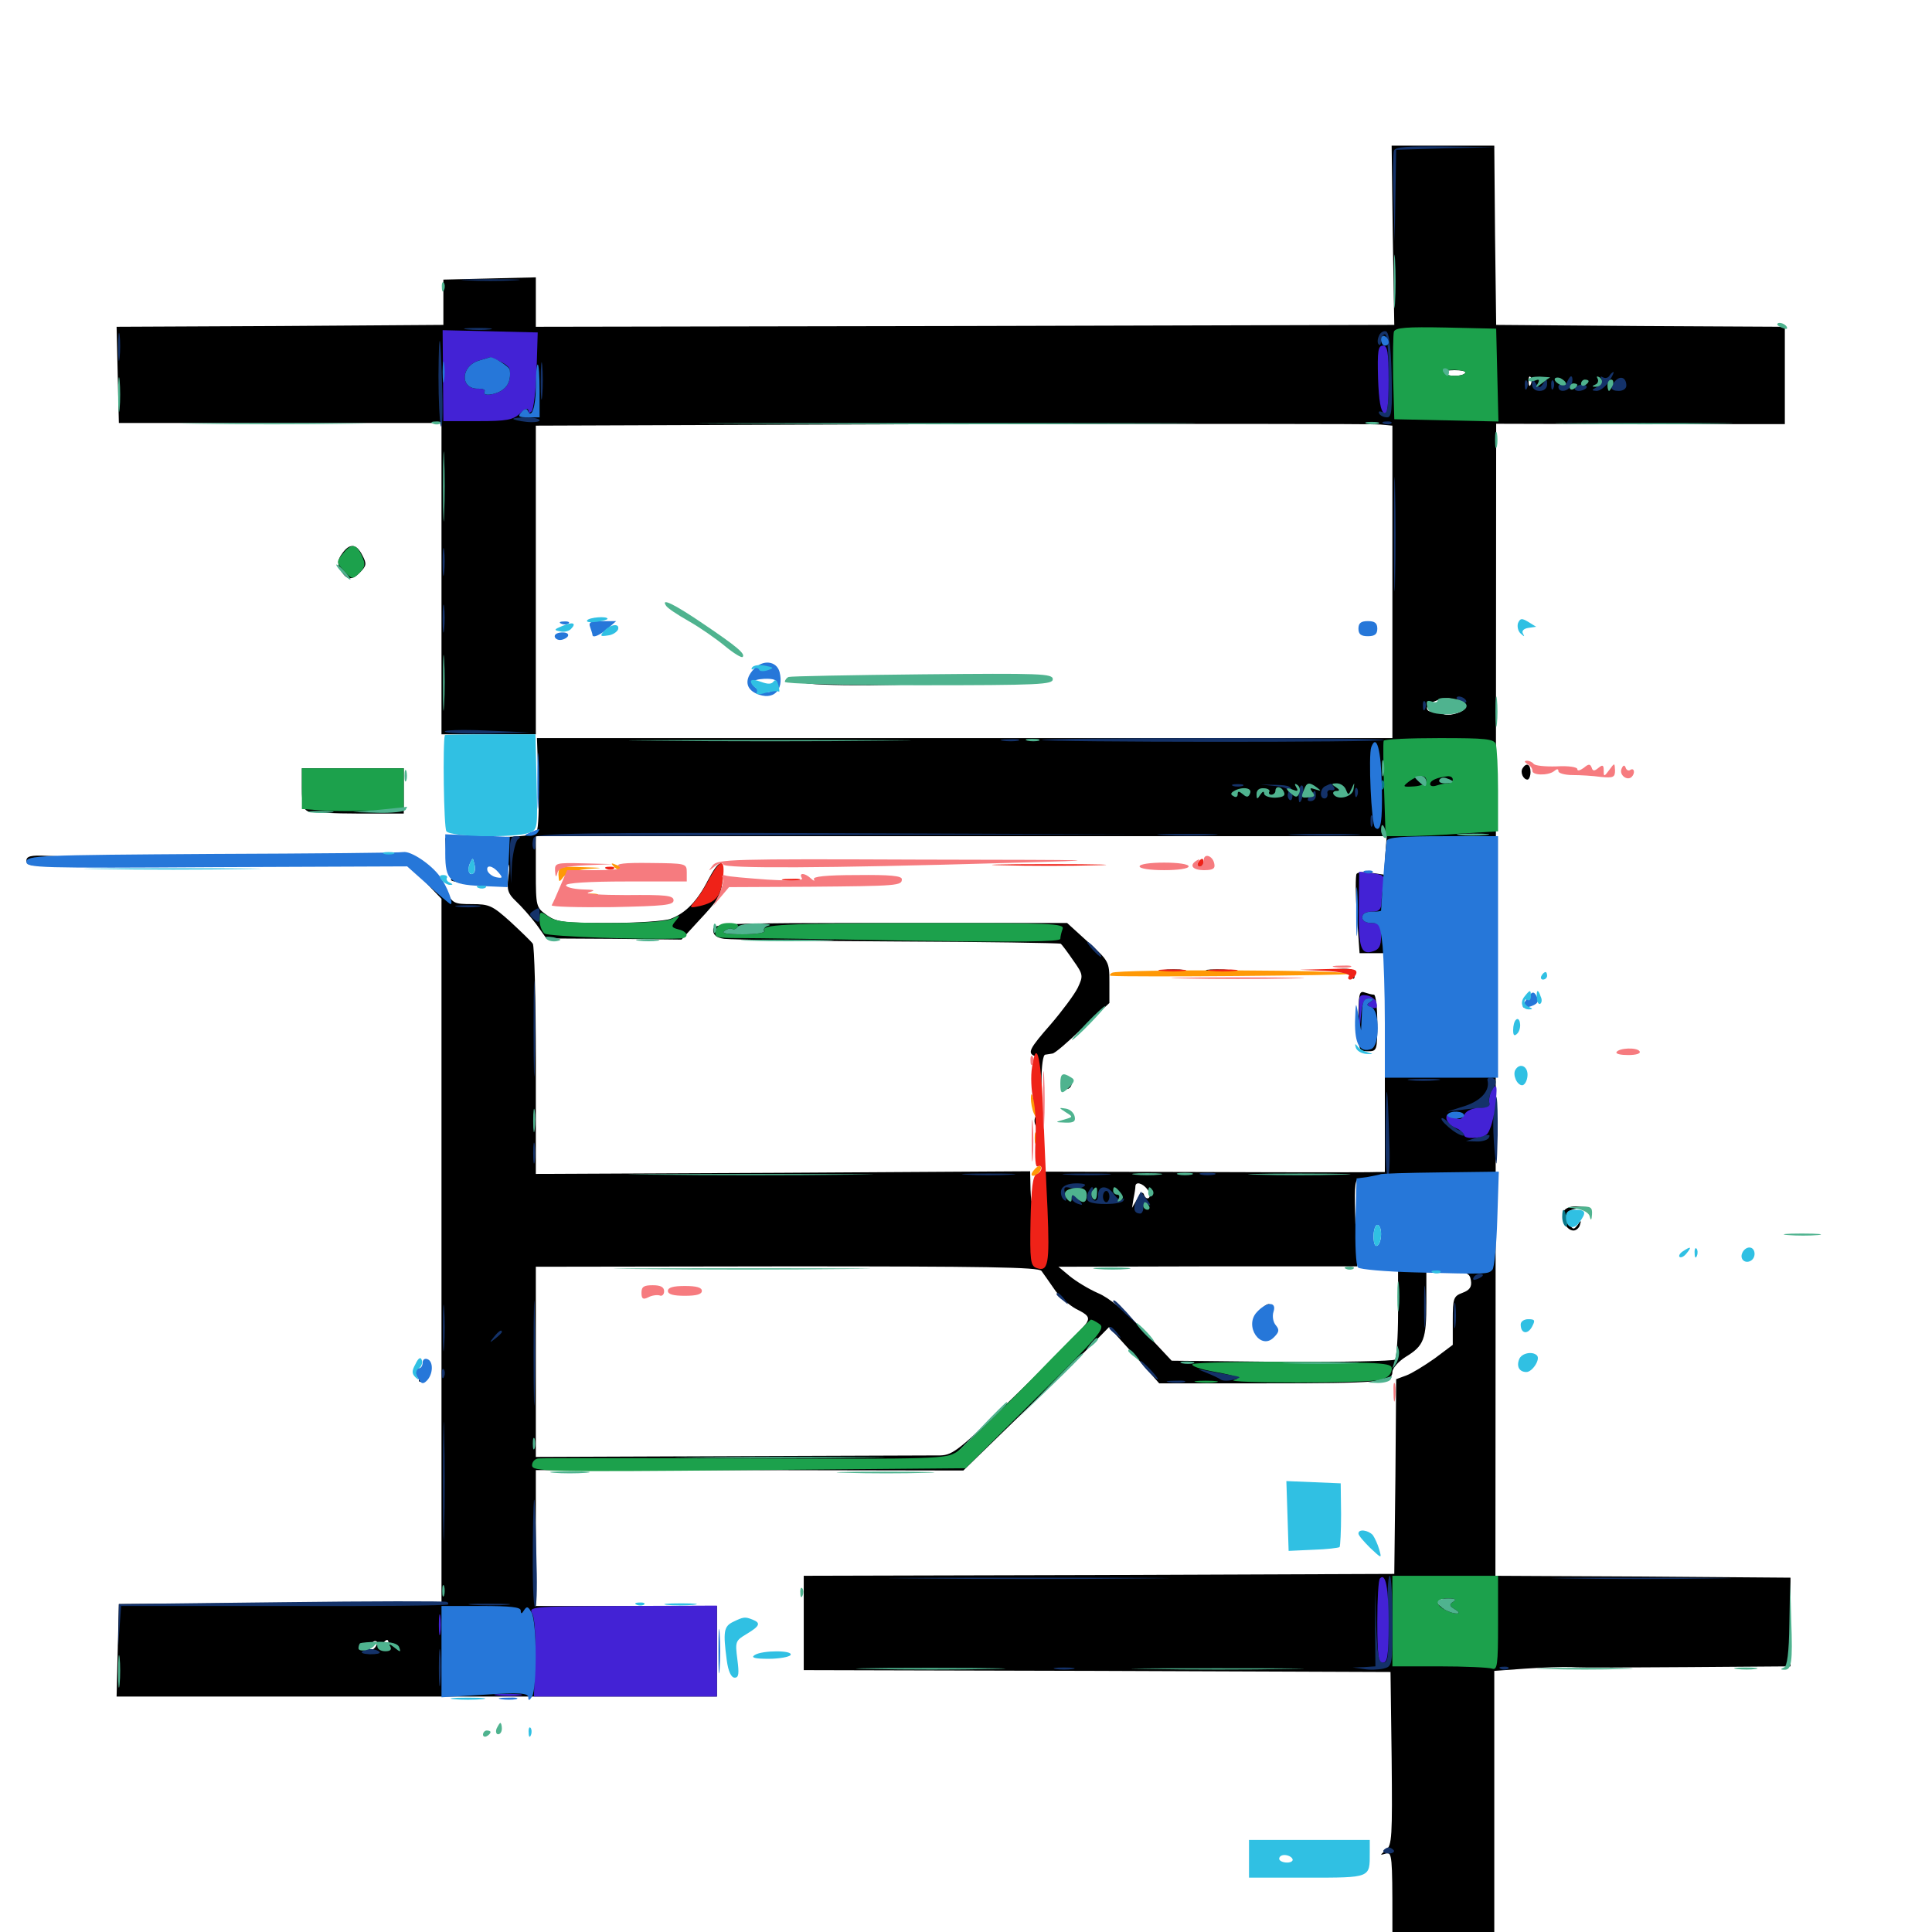 <svg xmlns="http://www.w3.org/2000/svg" viewBox="0 -1000 1000 1000">
	<path fill="#000000" d="M720.898 -878.32L721.68 -831.836L499.414 -831.25L277.344 -830.859V-843.555V-856.445L253.516 -855.859L229.492 -855.273V-843.555V-831.836L144.922 -831.25L60.352 -830.859L60.938 -805.859L61.523 -781.055H145.117H228.516V-700.586V-619.922H252.93H277.344V-699.805V-779.688L492.773 -780.469C611.133 -780.664 710.938 -780.664 714.453 -780.273L720.703 -779.688V-698.828V-617.969H499.219H277.93L278.711 -595.117C279.102 -582.422 278.711 -570.898 277.734 -569.531C276.367 -567.578 269.727 -566.797 253.125 -566.602L230.469 -566.211L230.859 -559.375C231.055 -553.516 231.25 -553.32 231.836 -558.008C232.422 -562.109 233.789 -563.281 237.695 -563.281C242.578 -563.281 242.578 -563.086 239.453 -558.594C237.5 -555.469 237.109 -553.32 238.281 -552.539C239.453 -551.953 240.82 -552.93 241.602 -554.883C242.383 -556.836 244.141 -559.57 245.508 -560.938C247.461 -562.891 248.242 -562.5 249.219 -558.398C249.805 -555.664 251.562 -553.516 252.93 -553.516C254.297 -553.516 256.055 -552.344 256.445 -551.172C257.227 -549.219 257.617 -549.219 257.617 -551.172C257.812 -552.344 259.18 -553.516 260.938 -553.516C263.672 -553.516 264.062 -552.148 263.086 -545.898C262.305 -539.453 262.891 -537.5 266.992 -533.594C269.727 -531.055 274.414 -525.781 277.539 -521.68L282.812 -514.258L317.773 -514.062L352.734 -513.672L361.328 -523.047C372.461 -534.961 373.242 -536.328 374.023 -545.703C375 -556.055 372.266 -555.469 366.406 -544.336C360.938 -533.594 354.883 -527.344 347.07 -524.414C343.945 -523.242 329.688 -522.266 315.039 -522.266C291.602 -522.266 288.086 -522.656 283.008 -526.367C277.539 -530.273 277.344 -530.664 277.344 -548.828V-567.188H497.656H717.773L716.992 -557.227L716.406 -547.266L709.766 -548.242C706.25 -548.828 702.734 -548.633 702.148 -547.656C701.562 -546.68 701.562 -536.914 702.344 -526.172L703.711 -506.641H710.156H716.797V-450V-393.359H712.5C709.961 -393.164 670.508 -393.164 624.609 -393.359L541.016 -393.555L540.625 -380.273L540.43 -366.992L539.062 -377.734C538.086 -387.695 536.523 -388.086 534.57 -378.711C533.984 -376.562 533.594 -379.102 533.398 -384.18L533.203 -393.75L405.273 -392.969L277.344 -392.383V-450.977C277.344 -483.203 276.562 -510.547 275.781 -511.523C275 -512.695 269.922 -517.578 264.258 -522.852C254.883 -531.25 253.32 -532.031 244.336 -532.031C235.156 -532.031 234.18 -532.422 231.25 -538.477C227.539 -545.703 221.289 -553.125 216.406 -555.664C213.672 -557.227 213.281 -556.836 214.258 -554.297C215.234 -551.758 214.844 -551.367 212.695 -552.539C211.133 -553.32 214.062 -549.805 219.141 -544.531L228.516 -534.766V-352.734V-170.703L145.117 -170.312L61.523 -169.727L60.938 -145.898L60.352 -121.875H215.82H371.094V-145.312V-168.75H324.219H277.344V-203.906V-239.062H387.891L498.633 -238.867L526.172 -265.625C541.211 -280.273 558.203 -297.07 563.867 -302.734L574.023 -313.086L587.109 -298.633L600 -283.984H654.297C713.867 -283.984 720.703 -284.57 720.703 -289.844C720.703 -291.797 723.828 -295.312 727.539 -297.656C737.109 -303.516 738.281 -306.641 738.281 -325.977V-342.773L749.609 -342.188C759.375 -341.602 760.742 -341.016 761.328 -337.305C761.914 -333.984 760.742 -332.227 757.031 -330.859C752.344 -329.102 751.953 -328.125 751.953 -316.406V-303.906L742.578 -296.875C737.305 -293.164 730.664 -289.062 727.93 -288.086L722.656 -286.133L722.266 -235.742L721.68 -185.352L568.945 -184.766L416.016 -184.375V-159.961V-135.547L567.969 -135.156L719.727 -134.57L720.312 -89.844C720.703 -49.219 720.508 -44.922 717.383 -42.383C714.062 -39.648 714.062 -39.648 717.383 -40.625C720.508 -41.602 720.703 -39.062 720.703 -5.664V30.469H747.07H773.438V-52.344V-135.156L789.648 -136.328C798.438 -136.914 809.18 -137.305 813.477 -137.109C817.773 -136.719 845.117 -136.914 874.023 -137.109L926.758 -137.5V-160.547V-183.398L850.391 -183.984L774.023 -184.375L774.219 -482.617L774.414 -780.664L849.219 -780.469H923.828V-805.664V-830.859L849.219 -831.25L774.414 -831.836L773.828 -878.32L773.438 -924.609H746.875H720.312ZM258.594 -811.328C262.305 -809.961 263.281 -808.398 262.695 -805.273C261.523 -799.414 258.789 -796.875 255.469 -798.828C254.102 -799.805 250.781 -800.586 248.047 -800.586C241.992 -800.586 240.234 -807.031 245.312 -810.742C249.414 -813.867 251.953 -813.867 258.594 -811.328ZM758.398 -807.031C758.008 -806.055 755.469 -805.469 752.93 -805.469C750.391 -805.469 747.852 -806.055 747.461 -807.031C746.875 -807.812 749.414 -808.398 752.93 -808.398C756.445 -808.398 758.984 -807.812 758.398 -807.031ZM792.383 -801.172C791.797 -799.609 791.211 -800.195 791.211 -802.344C791.016 -804.492 791.602 -805.664 792.188 -804.883C792.773 -804.297 792.969 -802.539 792.383 -801.172ZM756.445 -637.5C757.812 -637.5 757.617 -636.719 755.859 -635.547C753.516 -633.984 753.516 -633.594 755.664 -633.594C760.156 -633.594 756.25 -630.859 750.781 -630.078C747.852 -629.883 746.289 -630.273 746.875 -631.445C747.656 -632.422 747.266 -633.789 746.094 -634.57C745.117 -635.156 744.141 -634.766 744.141 -633.789C744.141 -632.617 742.773 -631.641 741.016 -631.641C739.258 -631.641 738.281 -632.812 738.672 -633.984C739.648 -636.719 747.852 -639.453 751.562 -638.281C753.125 -637.891 755.273 -637.5 756.445 -637.5ZM742.188 -614.258L719.727 -613.086L720.312 -606.25C720.703 -601.172 720.312 -600.195 718.945 -602.344C716.016 -606.445 716.211 -613.477 719.336 -614.648C720.508 -615.234 731.445 -615.625 743.164 -615.43L764.648 -615.234ZM729.492 -604.297C730.078 -603.32 729.297 -602.344 727.734 -602.344C725.977 -602.344 724.609 -603.32 724.609 -604.297C724.609 -605.469 725.391 -606.25 726.367 -606.25C727.539 -606.25 728.906 -605.469 729.492 -604.297ZM735.352 -600.391C736.719 -602.734 734.961 -602.734 729.492 -600.586L725.586 -599.023L729.492 -598.047C733.008 -597.07 733.008 -596.875 728.906 -596.68C726.367 -596.68 725 -595.703 725.586 -594.531C727.344 -591.602 738.281 -592.188 738.281 -595.117C738.281 -596.68 738.672 -596.875 739.844 -595.312C741.602 -592.383 753.32 -594.141 754.688 -597.461C755.273 -599.219 753.906 -599.609 748.828 -598.438C744.922 -597.461 741.602 -597.656 741.016 -598.828C740.43 -599.805 738.477 -600.195 736.914 -599.609C735.352 -599.023 734.766 -599.414 735.352 -600.391ZM700.195 -592.578C699.609 -593.75 698.633 -594.531 698.047 -594.531C697.656 -594.531 697.266 -593.75 697.266 -592.578C697.266 -591.602 698.242 -590.625 699.414 -590.625C700.391 -590.625 700.781 -591.602 700.195 -592.578ZM644.531 -591.016C644.531 -593.75 635.156 -592.773 633.984 -589.648C633.398 -587.891 633.984 -586.719 635.938 -586.719C637.695 -586.719 638.281 -587.695 637.5 -589.258C636.328 -591.016 636.523 -591.016 639.062 -589.258C641.797 -586.914 644.531 -587.695 644.531 -591.016ZM656.25 -590.43C656.25 -591.406 654.102 -592.188 651.367 -592.188C648.242 -592.188 646.484 -591.016 646.484 -588.867C646.484 -586.328 646.875 -586.328 648.242 -588.477C649.414 -590.234 650.391 -590.43 651.172 -588.867C652.734 -586.523 656.25 -587.695 656.25 -590.43ZM660.938 -589.453C659.57 -592.969 658.203 -593.555 658.203 -590.82C658.203 -589.648 658.984 -588.281 660.156 -587.695C661.328 -587.109 661.523 -587.891 660.938 -589.453ZM666.016 -589.648C666.016 -591.211 665.234 -592.578 664.062 -592.578C663.086 -592.578 662.695 -591.211 663.281 -589.648C664.062 -588.086 664.844 -586.719 665.234 -586.719C665.625 -586.719 666.016 -588.086 666.016 -589.648ZM671.289 -589.648C671.289 -592.969 671.094 -593.164 669.336 -591.211C667.383 -589.453 667.578 -586.719 669.531 -586.719C670.508 -586.719 671.289 -588.086 671.289 -589.648ZM683.594 -589.648C683.594 -591.211 683.203 -592.578 682.812 -592.578C682.422 -592.578 681.641 -591.211 680.859 -589.648C680.273 -588.086 680.664 -586.719 681.641 -586.719C682.812 -586.719 683.594 -588.086 683.594 -589.648ZM688.867 -588.281C689.453 -589.648 689.258 -591.406 688.672 -591.992C688.086 -592.773 687.5 -591.602 687.695 -589.453C687.695 -587.305 688.281 -586.719 688.867 -588.281ZM694.727 -589.648C694.727 -591.211 693.945 -592.578 692.969 -592.578C692.188 -592.578 691.406 -591.211 691.406 -589.648C691.406 -588.086 692.188 -586.719 692.969 -586.719C693.945 -586.719 694.727 -588.086 694.727 -589.648ZM253.906 -561.328C253.906 -560.352 253.125 -559.375 251.953 -559.375C250.977 -559.375 250 -560.352 250 -561.328C250 -562.5 250.977 -563.281 251.953 -563.281C253.125 -563.281 253.906 -562.5 253.906 -561.328ZM705.078 -367.188V-344.922L714.453 -343.555L723.633 -342.383V-320.117C723.633 -308.008 722.852 -297.266 722.07 -296.289C721.094 -295.508 694.727 -294.922 663.477 -295.117L606.445 -295.703L591.797 -311.328C582.227 -321.484 574.023 -328.32 568.359 -330.664C563.477 -332.812 557.031 -336.719 553.711 -339.453L547.852 -344.336L625.195 -344.531H702.539L701.562 -366.992C700.977 -383.008 701.172 -389.453 702.93 -389.453C704.297 -389.453 705.078 -382.617 705.078 -367.188ZM593.75 -384.57C595.117 -382.812 595.508 -380.859 594.727 -380.078C593.945 -379.297 592.773 -379.883 592.188 -381.445C591.602 -383.398 590.625 -382.812 588.672 -379.492L585.938 -374.805L586.719 -379.688C587.305 -382.422 587.695 -385.156 587.695 -386.133C587.891 -388.477 591.211 -387.695 593.75 -384.57ZM554.688 -384.766C554.688 -385.156 553.906 -385.547 552.734 -385.547C551.758 -385.547 550.781 -384.57 550.781 -383.398C550.781 -382.422 551.758 -382.031 552.734 -382.617C553.906 -383.203 554.688 -384.18 554.688 -384.766ZM568.359 -380.664C568.359 -382.227 567.578 -383.594 566.406 -383.594C565.43 -383.594 565.039 -382.227 565.625 -380.664C566.406 -379.102 567.188 -377.734 567.578 -377.734C567.969 -377.734 568.359 -379.102 568.359 -380.664ZM580.078 -380.664C580.078 -382.227 579.297 -383.594 578.125 -383.594C577.148 -383.594 576.758 -382.227 577.344 -380.664C578.125 -379.102 578.906 -377.734 579.297 -377.734C579.688 -377.734 580.078 -379.102 580.078 -380.664ZM561.914 -380.469C562.695 -381.055 561.523 -381.641 559.375 -381.445C557.227 -381.445 556.641 -380.859 558.203 -380.273C559.57 -379.688 561.328 -379.883 561.914 -380.469ZM713.281 -374.805C716.406 -373.633 716.211 -358.398 713.086 -352.93C711.328 -349.805 711.133 -350.195 710.938 -355.273C710.938 -358.594 710.352 -364.453 709.766 -368.555C708.398 -375.977 708.789 -376.562 713.281 -374.805ZM756.641 -372.852C758.789 -367.188 755.664 -363.672 749.609 -364.844C746.484 -365.43 744.336 -365.234 744.922 -364.453C745.312 -363.672 743.555 -362.891 741.016 -362.891C737.5 -362.5 736.328 -363.477 736.328 -366.406C736.328 -369.336 737.305 -370.117 740.234 -369.336C742.383 -368.75 743.75 -369.141 743.164 -369.922C741.992 -371.875 747.656 -375.586 752.148 -375.781C753.906 -375.781 755.859 -374.414 756.641 -372.852ZM539.062 -342.188C540.039 -340.82 542.969 -336.719 545.508 -333.008C547.852 -329.297 553.125 -324.609 557.031 -322.461C563.086 -319.531 564.062 -318.164 562.5 -315.43C561.523 -313.477 545.703 -297.266 527.344 -279.492C496.68 -249.609 493.359 -246.875 486.719 -246.68C482.812 -246.68 433.984 -246.484 378.516 -246.289L277.344 -245.898V-295.117V-344.336L407.031 -344.531C510.156 -344.531 537.305 -344.141 539.062 -342.188ZM748.047 -170.703C748.047 -169.727 747.266 -168.75 746.094 -168.75C745.117 -168.75 744.141 -169.727 744.141 -170.703C744.141 -171.875 745.117 -172.656 746.094 -172.656C747.266 -172.656 748.047 -171.875 748.047 -170.703ZM248.828 -151.758C249.414 -150.977 252.93 -150.391 256.25 -150.391C260.938 -150.195 262.5 -149.219 262.891 -145.703C263.477 -141.992 263.086 -141.406 258.789 -142.578C255.664 -143.359 252.148 -142.578 249.023 -140.625C242.578 -136.328 242.188 -136.523 242.188 -143.945C242.188 -152.148 245.117 -155.469 248.828 -151.758ZM193.75 -146.875C192.383 -145.508 191.406 -145.312 191.406 -146.484C191.406 -149.219 193.75 -151.562 195.117 -150.195C195.508 -149.609 194.922 -148.047 193.75 -146.875ZM201.172 -149.219C201.172 -148.242 200.195 -147.266 199.023 -147.266C198.047 -147.266 197.656 -148.242 198.242 -149.219C198.828 -150.391 199.805 -151.172 200.391 -151.172C200.781 -151.172 201.172 -150.391 201.172 -149.219ZM258.789 -139.453C259.375 -138.477 258.594 -137.5 257.031 -137.5C255.273 -137.5 253.906 -138.477 253.906 -139.453C253.906 -140.625 254.688 -141.406 255.664 -141.406C256.836 -141.406 258.203 -140.625 258.789 -139.453ZM651.758 -321.484C648.047 -317.383 647.656 -313.672 650.586 -309.375C652.148 -307.031 652.344 -307.031 651.953 -310.352C651.758 -312.5 652.148 -314.453 653.125 -314.648C657.031 -315.234 660.156 -325 656.641 -325C655.664 -325 653.516 -323.438 651.758 -321.484ZM657.422 -309.961C656.25 -307.227 656.445 -307.031 658.398 -308.789C659.766 -310.156 660.352 -311.719 659.766 -312.305C659.18 -312.891 658.008 -311.914 657.422 -309.961ZM176.953 -713.281C174.805 -710.352 174.609 -708.203 175.977 -705.664C178.906 -699.805 181.836 -699.219 186.133 -703.516C189.844 -707.227 189.844 -708.203 187.5 -712.695C184.375 -718.75 180.859 -718.945 176.953 -713.281ZM416.016 -646.875C416.016 -647.656 431.836 -648.438 451.172 -648.633C473.242 -648.828 485.938 -648.438 485.352 -647.266C483.984 -644.922 416.016 -644.531 416.016 -646.875ZM788.086 -602.344C786.719 -600.195 788.477 -596.484 790.625 -596.484C791.406 -596.484 792.188 -598.242 792.188 -600.391C792.188 -604.492 790.039 -605.469 788.086 -602.344ZM156.25 -591.797C156.25 -583.984 157.031 -581.055 159.375 -580.078C161.133 -579.492 172.852 -578.906 185.742 -578.906H208.984V-590.625V-602.344H182.617H156.25ZM13.672 -554.492C13.672 -556.836 16.016 -557.422 24.023 -557.031L34.18 -556.641L24.414 -555.664C14.844 -554.688 14.844 -554.688 29.297 -553.516L43.945 -552.344L28.906 -551.953C16.406 -551.562 13.672 -552.148 13.672 -554.492ZM97.266 -556.055C94.727 -556.445 96.289 -556.836 100.586 -556.836C104.883 -557.031 106.836 -556.641 105.078 -556.055C103.125 -555.664 99.609 -555.664 97.266 -556.055ZM132.422 -556.055C128.906 -556.445 131.641 -556.836 138.672 -556.836C145.703 -556.836 148.438 -556.445 145.117 -556.055C141.602 -555.664 135.742 -555.664 132.422 -556.055ZM111.914 -552.148C103.516 -552.344 109.961 -552.734 125.977 -552.734C142.188 -552.734 149.023 -552.344 141.211 -552.148C133.398 -551.758 120.312 -551.758 111.914 -552.148ZM167.578 -552.148C166.211 -552.734 167.188 -553.125 169.922 -553.125C172.656 -553.125 173.633 -552.734 172.461 -552.148C171.094 -551.758 168.75 -551.758 167.578 -552.148ZM620.898 -550.977C622.266 -549.609 623.633 -549.414 625 -550.781C626.172 -551.953 625.391 -552.734 622.656 -552.93C619.531 -553.32 619.141 -552.734 620.898 -550.977ZM235.352 -545.898C232.227 -544.531 232.617 -544.141 238.086 -543.164C247.656 -541.211 261.523 -541.602 257.812 -543.555C253.32 -546.094 239.648 -547.461 235.352 -545.898ZM369.141 -518.555C369.141 -516.016 370.898 -514.648 374.805 -514.062C378.125 -513.672 418.164 -512.891 464.258 -512.695C510.156 -512.5 548.242 -511.914 549.023 -511.523C549.609 -511.133 552.539 -507.227 555.469 -502.93C560.742 -495.508 560.742 -494.922 557.812 -488.672C556.055 -485.156 549.805 -476.758 543.945 -469.922C532.617 -457.031 531.641 -454.883 535.742 -453.32C536.914 -452.734 537.305 -452.148 536.133 -452.148C533.594 -451.953 534.766 -426.562 537.305 -426.562C538.281 -426.562 539.062 -432.812 539.062 -440.234C539.062 -447.852 539.844 -454.102 541.016 -454.102C542.188 -454.297 543.75 -454.492 544.727 -454.688C545.898 -454.688 552.93 -460.742 560.352 -467.969L574.219 -480.859V-491.602C574.219 -502.148 574.023 -502.539 563.281 -512.305L552.344 -522.266H460.742C372.266 -522.266 369.141 -522.07 369.141 -518.555ZM603.125 -497.461C600.586 -497.852 602.539 -498.242 607.422 -498.242C612.305 -498.242 614.258 -497.852 611.914 -497.461C609.375 -497.07 605.469 -497.07 603.125 -497.461ZM625.586 -497.461C622.461 -497.852 624.609 -498.242 629.883 -498.242C635.352 -498.242 637.695 -497.852 635.352 -497.461C632.812 -497.07 628.516 -497.07 625.586 -497.461ZM691.406 -497.461C695.117 -496.875 698.828 -495.508 699.609 -494.336C700.586 -492.773 701.172 -493.164 701.172 -495.508C701.172 -498.242 699.609 -498.828 692.969 -498.438C684.961 -498.242 684.961 -498.242 691.406 -497.461ZM703.125 -471.68C703.125 -456.055 703.125 -455.859 708.008 -455.859C712.695 -455.859 712.891 -456.25 712.891 -470.508C712.891 -478.516 712.109 -485.156 711.133 -485.156C710.156 -485.156 708.008 -485.742 706.25 -486.328C703.516 -487.305 703.125 -485.352 703.125 -471.68ZM549.414 -439.258C549.414 -437.695 550.586 -436.328 552.148 -436.328C553.516 -436.328 554.688 -437.695 554.688 -439.258C554.688 -440.82 553.516 -442.188 552.148 -442.188C550.586 -442.188 549.414 -440.82 549.414 -439.258ZM535.742 -421.484C535.156 -419.922 535.547 -417.578 536.914 -416.211C538.477 -414.648 539.062 -415.43 539.062 -419.336C539.062 -425.195 537.695 -426.172 535.742 -421.484ZM539.258 -400C539.258 -397.852 539.844 -397.266 540.43 -398.828C541.016 -400.195 540.82 -401.953 540.234 -402.539C539.648 -403.32 539.062 -402.148 539.258 -400ZM809.18 -372.656C807.812 -368.75 810.938 -363.086 814.453 -363.086C815.82 -363.086 817.383 -364.453 817.773 -366.016C818.555 -368.555 818.359 -368.555 816.602 -366.016C814.648 -363.477 814.258 -363.477 812.5 -366.016C809.18 -370.898 810.352 -373.438 816.016 -374.414L821.289 -375.195L815.82 -375.586C812.5 -375.586 809.961 -374.609 809.18 -372.656ZM218.75 -287.891C217.188 -286.914 216.406 -285.547 216.992 -284.961C217.773 -284.375 219.336 -285.156 220.703 -286.914C223.438 -290.234 222.852 -290.625 218.75 -287.891Z"/>
	<path fill="#ff9906" d="M317.773 -551.367C319.141 -550 320.703 -549.414 321.289 -550C321.875 -550.586 320.898 -551.758 318.945 -552.344C316.211 -553.516 316.016 -553.32 317.773 -551.367ZM289.062 -547.266C289.258 -543.164 289.453 -543.164 291.602 -546.094C293.359 -548.047 297.852 -549.609 303.906 -550.195C313.086 -550.781 312.891 -550.781 301.367 -551.172C289.844 -551.562 289.062 -551.367 289.062 -547.266ZM298.438 -546.289C295.898 -546.68 297.852 -547.07 302.734 -547.07C307.617 -547.07 309.57 -546.68 307.227 -546.289C304.688 -545.898 300.781 -545.898 298.438 -546.289ZM303.32 -536.523C301.367 -537.109 302.539 -537.5 305.664 -537.5C308.984 -537.5 310.352 -537.109 309.18 -536.523C307.812 -536.133 305.078 -536.133 303.32 -536.523ZM575.586 -496.484C578.711 -498.438 700.977 -498.047 698.828 -495.898C698.242 -495.117 583.984 -494.141 575.195 -494.922C574.219 -494.922 574.219 -495.703 575.586 -496.484ZM533.594 -431.445C533.594 -429.297 534.18 -425.781 535.156 -423.633C537.305 -418.75 537.305 -423.828 535.156 -430.469C533.984 -434.375 533.594 -434.57 533.594 -431.445ZM535.547 -410.938C535.547 -408.203 535.938 -407.227 536.523 -408.594C536.914 -409.766 536.914 -412.109 536.523 -413.477C535.938 -414.648 535.547 -413.672 535.547 -410.938ZM535.156 -394.336C533.594 -392.578 533.594 -391.406 534.766 -391.406C537.109 -391.406 539.844 -395.117 538.477 -396.484C538.086 -396.875 536.523 -396.094 535.156 -394.336Z"/>
	<path fill="#ef2218" d="M620.117 -553.516C619.531 -552.539 619.922 -551.562 620.898 -551.562C622.07 -551.562 623.047 -552.539 623.047 -553.516C623.047 -554.688 622.656 -555.469 622.266 -555.469C621.68 -555.469 620.703 -554.688 620.117 -553.516ZM367.188 -545.312C364.844 -540.625 361.328 -535.352 359.57 -533.398C356.641 -530.078 356.836 -529.883 362.305 -531.055C370.508 -533.008 373.047 -535.938 374.219 -545.312C375.391 -555.859 373.047 -555.664 367.188 -545.312ZM519.141 -552.148C505.859 -552.344 516.602 -552.734 542.969 -552.734C569.336 -552.734 580.078 -552.344 566.992 -552.148C553.711 -551.758 532.227 -551.758 519.141 -552.148ZM314.062 -550.195C312.5 -550.781 313.086 -551.367 315.234 -551.367C317.383 -551.562 318.555 -550.977 317.773 -550.391C317.188 -549.805 315.43 -549.609 314.062 -550.195ZM405.859 -544.336C403.32 -544.727 404.883 -545.117 409.18 -545.117C413.477 -545.312 415.43 -544.922 413.672 -544.336C411.719 -543.945 408.203 -543.945 405.859 -544.336ZM601.172 -497.461C597.656 -497.852 600 -498.242 606.445 -498.242C612.891 -498.242 615.82 -497.852 612.891 -497.461C609.961 -497.07 604.688 -497.07 601.172 -497.461ZM626.562 -497.461C623.047 -497.852 625.781 -498.242 632.812 -498.242C639.844 -498.242 642.578 -497.852 639.258 -497.461C635.742 -497.07 629.883 -497.07 626.562 -497.461ZM686.133 -497.461C693.75 -497.07 698.828 -495.898 698.242 -494.922C697.461 -493.75 697.852 -492.969 698.828 -492.969C700 -492.969 701.172 -494.336 701.953 -495.898C702.734 -498.438 700.586 -498.828 687.891 -498.438L672.852 -498.047ZM534.18 -447.656C533.398 -442.969 533.789 -435.547 534.766 -431.25C535.938 -427.148 536.328 -417.188 535.938 -409.375C535.547 -400.391 535.938 -395.508 537.109 -396.289C538.281 -396.875 539.062 -396.484 539.062 -395.312C539.062 -394.141 537.891 -392.773 536.523 -392.188C534.57 -391.406 533.789 -385.352 533.398 -368.164C533.008 -347.852 533.398 -344.922 536.328 -343.75C542.578 -341.406 543.359 -345.508 542.188 -374.219C541.406 -389.453 540.43 -413.672 539.844 -427.539C538.672 -454.102 536.328 -462.305 534.18 -447.656Z"/>
	<path fill="#1ca14c" d="M721.484 -828.32C721.094 -826.953 720.898 -816.211 721.094 -804.297L721.68 -783.008L748.633 -782.422L775.586 -781.836L775 -805.859L774.414 -829.883L748.438 -830.469C728.125 -830.859 722.266 -830.469 721.484 -828.32ZM758.398 -807.031C757.227 -804.883 748.438 -805.078 747.266 -807.031C746.68 -808.008 749.219 -808.594 752.93 -808.594C756.445 -808.398 758.984 -807.812 758.398 -807.031ZM177.344 -713.281C174.023 -709.18 174.023 -708.789 178.125 -704.492C182.227 -700 182.422 -700 186.133 -703.516C189.062 -706.641 189.258 -708.008 187.305 -712.305C184.375 -718.75 181.836 -718.945 177.344 -713.281ZM716.211 -616.602C715.82 -615.625 716.016 -604.297 716.406 -591.211L717.188 -567.188H727.344C732.812 -567.188 745.898 -567.773 756.445 -568.555L775.391 -569.727V-590.82C775.391 -602.344 774.805 -613.086 774.219 -614.844C773.242 -617.578 768.75 -617.969 745.117 -617.969C729.688 -617.969 716.602 -617.383 716.211 -616.602ZM729.102 -614.648C730.273 -615.234 728.906 -615.625 725.586 -615.625C722.461 -615.625 721.289 -615.234 723.242 -614.648C725 -614.258 727.734 -614.258 729.102 -614.648ZM740.82 -614.648C741.992 -615.234 741.016 -615.625 738.281 -615.625C735.547 -615.625 734.57 -615.234 735.938 -614.648C737.109 -614.258 739.453 -614.258 740.82 -614.648ZM738.281 -595.898C738.281 -594.531 735.547 -593.164 732.031 -592.969C725.977 -592.578 725.781 -592.773 729.297 -595.508C733.984 -599.023 738.281 -599.219 738.281 -595.898ZM751.953 -596.484C751.953 -595.508 750.781 -594.531 749.219 -594.531C747.656 -594.531 745.117 -593.945 743.359 -593.359C741.602 -592.773 740.234 -593.164 740.234 -594.141C740.234 -596.094 743.945 -597.656 749.609 -598.242C750.781 -598.242 751.953 -597.656 751.953 -596.484ZM156.25 -591.797V-581.25L167.578 -580.469C173.633 -580.078 185.547 -580.078 193.945 -580.469L208.984 -581.25V-591.797V-602.344H182.617H156.25ZM279.297 -523.633C279.297 -521.094 280.469 -517.969 281.836 -516.797C283.789 -515.234 333.789 -513.477 352.148 -514.258C356.836 -514.453 356.25 -517.773 351.172 -518.945C347.461 -519.922 347.266 -520.508 349.805 -523.438C352.344 -526.562 352.148 -526.562 348.242 -524.609C345.703 -523.047 333.594 -522.266 316.406 -522.266C294.336 -522.266 287.891 -522.852 284.18 -525.391C279.492 -528.516 279.297 -528.516 279.297 -523.633ZM370.508 -518.359C369.531 -514.648 370.508 -514.453 383.398 -514.453C391.211 -514.453 431.445 -513.867 473.242 -513.086C526.758 -512.305 548.828 -512.5 548.828 -514.062C548.828 -515.234 549.414 -517.578 550 -519.141C551.172 -522.07 544.141 -522.266 477.344 -522.266C404.297 -522.07 393.555 -521.484 395.703 -518.164C396.289 -517.188 391.211 -516.406 384.375 -516.406C376.172 -516.406 373.047 -516.992 375 -518.164C376.562 -519.336 378.32 -519.727 379.102 -519.141C379.883 -518.75 381.055 -519.141 381.836 -520.312C382.617 -521.484 380.664 -522.266 377.344 -522.266C373.242 -522.266 371.289 -521.094 370.508 -518.359ZM532.227 -284.375C515.039 -266.797 498.438 -250.586 495.117 -248.438C489.453 -244.922 485.352 -244.727 385.742 -245.117C328.906 -245.312 280.664 -245.312 278.906 -245.117C276.953 -245.117 275.391 -243.359 275.391 -241.602C275.391 -238.281 281.641 -238.086 387.695 -239.062L499.805 -240.039L536.133 -276.172C568.945 -308.594 572.266 -312.5 569.141 -314.648C567.188 -316.016 565.234 -316.992 564.648 -316.992C564.062 -316.797 549.414 -302.148 532.227 -284.375ZM617.383 -293.945C616.016 -293.164 621.094 -291.211 629.297 -289.844C640.625 -287.695 642.578 -286.719 638.672 -285.742C632.617 -283.984 705.859 -283.984 713.867 -285.742C717.773 -286.523 719.922 -288.281 720.312 -290.82C720.898 -294.531 719.531 -294.727 670.312 -295.117C642.578 -295.312 618.75 -294.727 617.383 -293.945ZM619.727 -284.57C616.602 -284.961 618.75 -285.352 624.023 -285.352C629.492 -285.352 631.836 -284.961 629.492 -284.57C626.953 -284.18 622.656 -284.18 619.727 -284.57ZM720.703 -160.938V-137.5H744.922C758.203 -137.5 770.508 -136.914 772.266 -136.328C775 -135.352 775.391 -138.086 775.391 -159.766V-184.375H748.047H720.703ZM752.148 -170.898C750 -169.531 750.195 -168.75 753.125 -166.992C757.812 -164.258 752.93 -164.062 747.852 -166.797C742.383 -169.727 743.359 -172.656 749.609 -172.656C753.32 -172.656 754.102 -172.07 752.148 -170.898Z"/>
	<path fill="#143269" d="M721.484 -922.07C721.094 -920.703 720.898 -909.375 721.289 -897.07L721.875 -874.805L722.266 -898.633L722.656 -922.461L748.633 -923.242L774.414 -923.828L748.438 -924.219C728.516 -924.414 722.266 -924.023 721.484 -922.07ZM241.797 -854.883C234.961 -855.273 240.43 -855.469 253.906 -855.469C267.383 -855.469 272.852 -855.273 266.211 -854.883C259.375 -854.492 248.438 -854.492 241.797 -854.883ZM61.133 -820.117C61.133 -813.672 61.523 -811.328 61.914 -814.844C62.305 -818.359 62.305 -823.633 61.914 -826.562C61.523 -829.492 61.133 -826.562 61.133 -820.117ZM241.797 -829.492C238.281 -829.883 240.625 -830.273 247.07 -830.273C253.516 -830.273 256.445 -829.883 253.516 -829.492C250.586 -829.102 245.312 -829.102 241.797 -829.492ZM713.672 -825.977C712.891 -824.219 712.891 -822.266 713.672 -821.68C714.258 -820.898 714.844 -821.875 714.844 -823.633C714.844 -825.586 715.82 -826.953 716.797 -826.953C717.969 -826.953 718.75 -818.75 718.75 -806.25C718.75 -788.281 718.359 -785.742 715.625 -786.719C714.062 -787.305 713.281 -787.109 713.867 -785.938C714.453 -784.766 716.406 -783.984 717.969 -783.984C720.312 -783.984 720.703 -787.695 720.312 -805.859C719.922 -821.094 718.945 -827.93 717.383 -828.516C716.016 -828.906 714.258 -827.734 713.672 -825.977ZM226.953 -805.469C226.953 -793.164 227.539 -781.445 228.125 -779.492C228.906 -777.734 229.297 -785.938 228.906 -798.047C228.125 -828.711 227.148 -832.422 226.953 -805.469ZM279.883 -802.539C279.883 -793.945 280.273 -790.625 280.664 -795.312C281.055 -799.805 281.055 -806.836 280.664 -810.938C280.273 -814.844 279.883 -811.133 279.883 -802.539ZM833.008 -805.469C832.227 -804.297 830.859 -804.102 829.688 -804.688C828.516 -805.469 828.125 -805.078 828.906 -803.906C829.492 -802.734 828.516 -800.977 826.758 -799.805C823.633 -798.047 823.633 -797.852 826.367 -797.656C828.125 -797.656 831.055 -799.805 832.812 -802.539C834.57 -805.273 835.547 -807.422 835.156 -807.422C834.57 -807.422 833.594 -806.445 833.008 -805.469ZM811.328 -802.734C810.742 -800.977 809.375 -800.195 808.398 -800.781C807.422 -801.367 806.641 -800.781 806.641 -799.805C806.641 -796.484 811.914 -797.266 813.281 -800.781C814.062 -802.539 814.062 -804.492 813.477 -805.078C813.086 -805.664 812.109 -804.492 811.328 -802.734ZM836.328 -803.125C832.812 -799.609 833.594 -797.656 837.891 -797.656C840.039 -797.656 841.797 -798.828 841.797 -800.391C841.797 -804.492 838.867 -805.664 836.328 -803.125ZM789.258 -800.391C789.258 -798.242 789.844 -797.656 790.43 -799.219C791.016 -800.586 790.82 -802.344 790.234 -802.93C789.648 -803.711 789.062 -802.539 789.258 -800.391ZM792.969 -801.172C792.969 -799.023 794.531 -797.656 796.875 -797.656C799.219 -797.656 800.781 -799.023 800.781 -801.172C800.781 -803.906 800.391 -804.102 798.828 -801.562C797.07 -799.023 796.68 -799.023 794.922 -801.562C793.359 -804.102 792.969 -803.906 792.969 -801.172ZM802.93 -800.391C802.93 -798.242 803.516 -797.656 804.102 -799.219C804.688 -800.586 804.492 -802.344 803.906 -802.93C803.32 -803.711 802.734 -802.539 802.93 -800.391ZM815.234 -799.219C814.648 -798.438 815.625 -797.656 817.188 -797.656C818.75 -797.656 820.508 -798.438 821.094 -799.219C821.68 -800.195 820.703 -800.977 819.141 -800.977C817.578 -800.977 815.82 -800.195 815.234 -799.219ZM265.625 -783.203C265.625 -783.594 268.75 -783.984 272.461 -783.984C276.172 -783.984 279.297 -783.203 279.297 -782.422C279.297 -781.641 276.172 -781.25 272.461 -781.641C268.75 -782.031 265.625 -782.812 265.625 -783.203ZM716.406 -780.664C714.844 -781.25 715.43 -781.836 717.578 -781.836C719.727 -782.031 720.898 -781.445 720.117 -780.859C719.531 -780.273 717.773 -780.078 716.406 -780.664ZM721.484 -723.438C721.484 -697.07 721.875 -686.328 722.07 -699.609C722.461 -712.695 722.461 -734.18 722.07 -747.461C721.875 -760.547 721.484 -749.805 721.484 -723.438ZM229.102 -708.789C229.102 -702.344 229.492 -700 229.883 -703.516C230.273 -707.031 230.273 -712.305 229.883 -715.234C229.492 -718.164 229.102 -715.234 229.102 -708.789ZM229.102 -679.492C229.102 -673.047 229.492 -670.703 229.883 -674.219C230.273 -677.734 230.273 -683.008 229.883 -685.938C229.492 -688.867 229.102 -685.938 229.102 -679.492ZM753.906 -638.672C753.906 -640.234 757.617 -639.453 758.789 -637.5C759.375 -636.328 758.594 -636.133 757.031 -636.719C755.273 -637.305 753.906 -638.281 753.906 -638.672ZM736.523 -634.375C736.523 -632.227 737.109 -631.641 737.695 -633.203C738.281 -634.57 738.086 -636.328 737.5 -636.914C736.914 -637.695 736.328 -636.523 736.523 -634.375ZM230.273 -621.289C229.297 -622.07 239.062 -622.461 251.562 -621.875L274.414 -620.898L253.125 -620.312C241.406 -620.117 231.055 -620.508 230.273 -621.289ZM519.141 -616.602C516.602 -616.992 518.164 -617.383 522.461 -617.383C526.758 -617.578 528.711 -617.188 526.953 -616.602C525 -616.211 521.484 -616.211 519.141 -616.602ZM539.258 -616.992C538.867 -617.578 578.711 -617.969 627.93 -617.969C677.148 -617.969 716.992 -617.578 716.406 -616.992C715.039 -615.625 540.625 -615.82 539.258 -616.992ZM638.281 -593.164C636.914 -593.75 637.891 -594.141 640.625 -594.141C643.359 -594.141 644.336 -593.75 643.164 -593.164C641.797 -592.773 639.453 -592.773 638.281 -593.164ZM659.961 -593.164C665.43 -592.578 667.383 -591.602 666.797 -589.648C666.211 -588.281 666.602 -586.719 667.578 -585.938C668.555 -585.352 669.141 -586.914 668.945 -589.258C668.75 -592.969 667.383 -593.555 660.547 -593.75L652.344 -593.945ZM672.266 -589.453C672.07 -586.914 672.266 -584.766 672.656 -584.766C674.023 -584.766 675.391 -592.578 674.023 -593.359C673.242 -593.945 672.461 -592.188 672.266 -589.453ZM686.133 -593.164C683.203 -591.992 682.812 -586.719 685.547 -586.719C686.719 -586.719 687.305 -587.891 687.109 -589.258C686.719 -590.43 687.695 -591.406 689.062 -591.016C690.625 -590.82 691.211 -591.406 690.43 -592.578C689.844 -593.555 689.062 -594.531 688.867 -594.336C688.672 -594.336 687.305 -593.75 686.133 -593.164ZM701.367 -589.453C701.367 -587.305 701.953 -586.719 702.539 -588.281C703.125 -589.648 702.93 -591.406 702.344 -591.992C701.758 -592.773 701.172 -591.602 701.367 -589.453ZM677.93 -588.086C676.367 -586.133 676.562 -585.352 678.32 -585.352C679.883 -585.352 681.055 -586.523 681.055 -588.086C681.055 -589.453 680.859 -590.625 680.664 -590.625C680.273 -590.625 679.102 -589.453 677.93 -588.086ZM709.375 -575C709.375 -572.266 709.766 -571.289 710.352 -572.656C710.742 -573.828 710.742 -576.172 710.352 -577.539C709.766 -578.711 709.375 -577.734 709.375 -575ZM276.172 -566.211C275.586 -564.648 275.391 -562.305 275.977 -560.938C276.562 -559.57 277.148 -560.352 277.148 -562.695L277.344 -567.188L433.203 -567.773L588.867 -568.164L433.008 -568.75C297.656 -569.141 277.148 -568.75 276.172 -566.211ZM602.148 -567.773C594.922 -568.164 600.391 -568.359 614.258 -568.359C628.32 -568.359 634.18 -568.164 627.539 -567.773C620.898 -567.383 609.375 -567.383 602.148 -567.773ZM670.508 -567.773C662.109 -567.969 668.945 -568.359 685.547 -568.359C702.148 -568.359 708.984 -567.969 700.781 -567.773C692.383 -567.383 678.711 -567.383 670.508 -567.773ZM264.062 -555.078L264.453 -542.773L265.039 -553.516C265.625 -559.375 266.992 -564.844 268.164 -565.625C269.727 -566.602 269.336 -567.188 267.188 -567.188C264.062 -567.188 263.672 -565.43 264.062 -555.078ZM236.914 -530.664C233.789 -531.055 236.328 -531.445 242.188 -531.445C248.047 -531.445 250.586 -531.055 247.656 -530.664C244.531 -530.273 239.844 -530.273 236.914 -530.664ZM275.781 -528.32C273.828 -527.148 273.828 -526.367 276.367 -524.219C278.906 -522.07 279.297 -522.461 279.297 -525.977C279.297 -530.664 279.297 -530.664 275.781 -528.32ZM565.43 -508.594C567.383 -506.445 569.336 -504.688 569.922 -504.688C570.508 -504.688 569.336 -506.445 567.383 -508.594C565.43 -510.742 563.477 -512.5 562.891 -512.5C562.305 -512.5 563.477 -510.742 565.43 -508.594ZM276.172 -467.578C276.172 -445.508 276.562 -436.523 276.758 -447.656C277.148 -458.594 277.148 -476.562 276.758 -487.695C276.562 -498.633 276.172 -489.648 276.172 -467.578ZM717.188 -417.383C716.992 -403.125 717.383 -391.406 718.359 -391.406C719.141 -391.406 719.531 -399.023 719.141 -408.398C718.164 -440.234 717.578 -443.359 717.188 -417.383ZM729.883 -440.82C726.562 -441.211 729.883 -441.602 737.305 -441.602C744.922 -441.602 747.656 -441.211 743.555 -440.82C739.648 -440.43 733.398 -440.43 729.883 -440.82ZM769.922 -440.82C771.289 -435.547 766.602 -430.273 758.203 -427.539L749.023 -424.609L756.836 -425.586C761.133 -426.172 766.211 -426.562 768.359 -426.562C770.508 -426.562 771.484 -427.539 770.898 -429.297C770.312 -430.664 771.094 -433.789 772.461 -435.938C775.195 -439.648 774.609 -442.188 771.094 -442.188C770.312 -442.188 769.727 -441.602 769.922 -440.82ZM773.047 -423.633C772.656 -418.75 773.047 -409.766 773.633 -403.516C774.609 -394.141 774.805 -395.703 775.195 -412.5C775.391 -433.203 774.414 -439.062 773.047 -423.633ZM746.094 -420.898C746.094 -419.922 748.828 -417.188 751.953 -414.844C755.273 -412.5 757.812 -411.523 757.812 -412.695C757.812 -413.867 757.031 -414.844 755.859 -414.844C754.883 -414.844 752.148 -416.602 750 -418.75C747.852 -420.898 746.094 -421.875 746.094 -420.898ZM763.672 -410.938L758.789 -409.375L764.062 -409.18C766.992 -408.984 769.922 -409.961 770.508 -410.938C771.875 -413.086 770.508 -413.086 763.672 -410.938ZM275.977 -403.125C275.977 -398.242 276.367 -396.289 276.758 -398.828C277.148 -401.172 277.148 -405.078 276.758 -407.617C276.367 -409.961 275.977 -408.008 275.977 -403.125ZM500.586 -391.992C494.336 -392.383 499.414 -392.578 511.719 -392.578C524.023 -392.578 529.102 -392.383 523.047 -391.992C516.797 -391.602 506.641 -391.602 500.586 -391.992ZM552.344 -391.992C546.68 -392.383 551.172 -392.578 562.5 -392.578C573.828 -392.578 578.32 -392.383 572.852 -391.992C567.188 -391.602 557.812 -391.602 552.344 -391.992ZM621.68 -391.992C619.727 -392.578 621.289 -392.969 625 -392.969C628.711 -392.969 630.273 -392.578 628.516 -391.992C626.562 -391.602 623.438 -391.602 621.68 -391.992ZM549.414 -384.375C548.828 -382.812 549.219 -380.469 550.391 -379.297C551.953 -377.734 552.148 -378.516 551.367 -381.641C550.391 -385.547 550.781 -385.938 554.102 -385.156C556.445 -384.57 559.375 -384.766 560.742 -385.742C562.695 -386.914 561.328 -387.5 557.031 -387.5C553.125 -387.5 550.195 -386.328 549.414 -384.375ZM563.086 -382.617C562.5 -380.859 562.5 -378.906 563.281 -378.32C565.43 -376.172 580.273 -376.367 581.445 -378.516C582.031 -379.688 582.031 -380.078 581.055 -379.297C580.078 -378.32 578.32 -379.492 576.758 -381.641C573.242 -386.719 568.359 -386.719 568.359 -381.445C568.359 -379.102 567.578 -378.125 566.211 -378.711C565.039 -379.492 564.648 -381.25 565.234 -382.812C565.82 -384.375 565.82 -385.547 565.234 -385.547C564.844 -385.547 563.867 -384.18 563.086 -382.617ZM574.219 -380.664C574.219 -379.102 573.438 -377.734 572.656 -377.734C571.68 -377.734 570.898 -379.102 570.898 -380.664C570.898 -382.227 571.68 -383.594 572.656 -383.594C573.438 -383.594 574.219 -382.227 574.219 -380.664ZM588.281 -378.906C586.328 -374.414 586.914 -371.875 590.234 -371.875C591.016 -371.875 591.797 -373.242 591.797 -375C591.797 -376.758 592.773 -377.344 594.336 -376.562C595.703 -375.586 595.703 -376.367 593.75 -378.906C592.188 -380.859 590.82 -382.812 590.625 -383.203C590.625 -383.398 589.453 -381.445 588.281 -378.906ZM554.688 -379.883C554.688 -378.906 556.055 -377.539 557.812 -376.953C560.547 -375.977 560.742 -376.172 558.594 -378.711C555.859 -382.031 554.688 -382.422 554.688 -379.883ZM276.172 -299.609C276.172 -275.391 276.562 -265.625 276.758 -277.734C277.148 -289.648 277.148 -309.57 276.758 -321.68C276.562 -333.594 276.172 -323.828 276.172 -299.609ZM737.109 -324.023C737.109 -314.453 737.305 -310.156 737.695 -314.648C738.086 -319.141 738.086 -327.148 737.695 -332.227C737.305 -337.305 737.109 -333.789 737.109 -324.023ZM762.695 -338.672C762.109 -337.5 762.891 -337.305 764.453 -337.891C767.969 -339.258 768.555 -340.625 765.82 -340.625C764.648 -340.625 763.281 -339.844 762.695 -338.672ZM229.297 -312.305C229.297 -301.562 229.492 -297.461 229.883 -303.125C230.273 -308.789 230.273 -317.578 229.883 -322.656C229.492 -327.734 229.297 -323.047 229.297 -312.305ZM546.875 -330.078C546.875 -329.688 548.438 -328.125 550.391 -326.758C553.32 -324.219 553.516 -324.414 550.977 -327.539C548.438 -330.664 546.875 -331.641 546.875 -330.078ZM752.539 -319.141C752.539 -313.281 752.93 -310.742 753.32 -313.867C753.711 -316.797 753.711 -321.484 753.32 -324.609C752.93 -327.539 752.539 -325 752.539 -319.141ZM576.172 -326.367C576.172 -325.977 579.102 -323.242 582.617 -319.922L588.867 -314.258L583.203 -320.703C577.734 -326.562 576.172 -327.93 576.172 -326.367ZM574.219 -312.5C574.219 -312.109 575.781 -310.547 577.734 -309.18C580.664 -306.641 580.859 -306.836 578.32 -309.961C575.781 -313.086 574.219 -314.062 574.219 -312.5ZM255.664 -308.008C253.125 -304.883 253.32 -304.688 256.445 -307.227C258.203 -308.594 259.766 -310.156 259.766 -310.547C259.766 -312.109 258.203 -311.133 255.664 -308.008ZM593.75 -290.82C596.289 -288.086 598.828 -285.938 599.219 -285.938C599.805 -285.938 598.242 -288.086 595.703 -290.82C593.164 -293.555 590.625 -295.703 590.234 -295.703C589.648 -295.703 591.211 -293.555 593.75 -290.82ZM228.711 -288.672C228.711 -286.523 229.297 -285.938 229.883 -287.5C230.469 -288.867 230.273 -290.625 229.688 -291.211C229.102 -291.992 228.516 -290.82 228.711 -288.672ZM624.023 -289.648C627.344 -288.281 630.859 -286.719 631.836 -285.938C633.008 -285.156 635.938 -285.156 638.672 -285.938C642.969 -287.109 642.773 -287.305 635.742 -288.477C631.445 -289.258 625.781 -290.234 623.047 -290.82C619.336 -291.602 619.531 -291.406 624.023 -289.648ZM605.078 -284.57C602.539 -284.961 604.102 -285.352 608.398 -285.352C612.695 -285.547 614.648 -285.156 612.891 -284.57C610.938 -284.18 607.422 -284.18 605.078 -284.57ZM229.297 -233.203C229.297 -205.859 229.688 -194.531 229.883 -208.398C230.273 -222.07 230.273 -244.336 229.883 -258.203C229.688 -271.875 229.297 -260.547 229.297 -233.203ZM275.781 -201.562C275.586 -183.594 275.977 -168.555 276.953 -168.164C277.734 -167.578 278.125 -177.344 277.734 -189.844C276.953 -230.469 276.172 -234.961 275.781 -201.562ZM474.219 -183.008C441.602 -183.203 467.773 -183.398 532.227 -183.398C596.68 -183.398 623.242 -183.203 591.406 -183.008C559.57 -182.617 506.836 -182.617 474.219 -183.008ZM718.359 -161.914C718.945 -142.773 718.555 -139.453 716.016 -139.453C713.672 -139.453 712.891 -142.969 712.305 -158.594L711.719 -177.539V-157.422L711.914 -137.5L706.055 -137.109L700.195 -136.914L705.859 -136.133C708.789 -135.547 713.477 -135.742 716.016 -136.328C720.703 -137.5 720.703 -137.891 720.703 -160.938C720.703 -173.828 720.117 -184.375 719.336 -184.375C718.359 -184.375 717.969 -174.219 718.359 -161.914ZM812.109 -183.008C791.406 -183.203 808.203 -183.398 849.609 -183.398C891.016 -183.398 907.812 -183.203 887.305 -183.008C866.602 -182.617 832.617 -182.617 812.109 -183.008ZM145.508 -170.703L61.523 -169.727L61.328 -158.398L61.133 -147.266L61.914 -158.008L62.695 -168.75H146.875C193.164 -168.555 231.445 -168.945 231.836 -169.531C232.227 -169.922 232.031 -170.703 231.055 -170.898C230.273 -171.289 191.797 -171.289 145.508 -170.703ZM244.727 -169.336C239.648 -169.727 243.359 -169.922 252.93 -169.922C262.695 -169.922 266.797 -169.727 262.305 -169.336C257.812 -168.945 249.805 -168.945 244.727 -169.336ZM227.148 -136.523C227.148 -127.93 227.539 -124.609 227.93 -129.297C228.32 -133.789 228.32 -140.82 227.93 -144.922C227.539 -148.828 227.148 -145.117 227.148 -136.523ZM187.695 -145.312C190.234 -147.07 194.531 -146.68 196.484 -144.922C197.07 -144.141 194.922 -143.75 191.406 -143.75C187.891 -143.945 186.328 -144.531 187.695 -145.312ZM546.484 -136.133C543.945 -136.523 545.898 -136.914 550.781 -136.914C555.664 -136.914 557.617 -136.523 555.273 -136.133C552.734 -135.742 548.828 -135.742 546.484 -136.133ZM776.953 -136.133C775.391 -136.719 775.977 -137.305 778.125 -137.305C780.273 -137.5 781.445 -136.914 780.664 -136.328C780.078 -135.742 778.32 -135.547 776.953 -136.133ZM716.016 -42.188C715.625 -41.406 716.797 -40.625 718.75 -40.625C720.703 -40.625 721.875 -41.406 721.484 -42.188C720.898 -42.969 719.727 -43.75 718.75 -43.75C717.773 -43.75 716.602 -42.969 716.016 -42.188ZM720.703 26.953C720.703 30.078 723.047 30.469 747.656 30.078L774.414 29.688L749.023 29.102C731.836 28.516 723.242 27.539 722.266 25.977C721.289 24.414 720.703 24.609 720.703 26.953Z"/>
	<path fill="#f67b7f" d="M790.625 -604.492C792.188 -603.711 793.164 -602.148 793.164 -601.172C792.773 -598.633 801.172 -598.438 804.297 -600.781C805.859 -602.148 806.641 -602.148 806.641 -600.781C806.641 -599.805 809.961 -598.828 814.062 -598.828C817.969 -598.828 824.609 -598.438 828.711 -597.852C834.961 -597.266 835.938 -597.656 835.938 -601.172C835.742 -605.273 835.742 -605.273 833.008 -601.562C830.273 -597.852 830.078 -597.852 830.078 -601.172C830.078 -604.102 829.492 -604.297 827.344 -602.539C825.195 -600.781 824.414 -600.781 823.828 -602.734C823.047 -604.688 822.266 -604.688 819.727 -602.539C817.773 -601.172 816.406 -600.781 816.406 -601.953C816.406 -602.93 811.914 -603.711 805.664 -603.32C799.609 -603.125 794.336 -603.711 793.75 -604.688C793.164 -605.469 791.602 -606.25 790.43 -606.25C788.867 -606.25 788.867 -605.664 790.625 -604.492ZM839.258 -601.953C838.086 -598.828 842.188 -595.703 844.531 -597.852C846.484 -599.805 845.898 -602.734 843.945 -601.562C842.969 -600.781 841.797 -601.367 841.406 -602.734C840.82 -604.297 840.039 -603.906 839.258 -601.953ZM623.047 -554.688C623.047 -552.93 622.07 -551.562 620.898 -551.562C619.922 -551.562 619.531 -552.539 620.312 -553.906C621.094 -555.273 620.898 -555.469 619.531 -554.688C615.234 -552.148 617.188 -549.609 623.242 -549.609C627.734 -549.609 629.102 -550.391 628.516 -552.93C627.734 -557.227 623.047 -558.594 623.047 -554.688ZM368.945 -552.148C366.406 -548.828 366.406 -548.828 369.922 -551.562C372.07 -553.32 374.023 -553.711 374.414 -552.539C375 -550.391 426.758 -550.586 520.508 -553.32C576.367 -554.883 575.781 -554.883 474.414 -555.078C378.516 -555.469 371.484 -555.273 368.945 -552.148ZM287.305 -549.219C287.5 -545.898 287.891 -545.703 288.477 -548.047C289.062 -550.781 292.188 -551.562 303.32 -552.148L317.383 -552.734L302.344 -553.125C287.695 -553.516 287.109 -553.32 287.305 -549.219ZM320.312 -551.562C322.461 -550.195 318.75 -549.609 308.398 -549.609H293.555L290.039 -541.406C288.086 -536.719 286.133 -532.422 285.547 -531.445C285.156 -530.664 299.219 -530.273 316.797 -530.469C343.555 -531.055 348.633 -531.445 348.633 -533.984C348.633 -536.523 344.727 -536.914 324.219 -536.719C310.742 -536.719 301.953 -537.305 304.688 -538.086C308.594 -539.258 308.008 -539.453 301.367 -539.648C296.68 -539.844 292.969 -540.82 292.969 -541.797C292.969 -542.969 304.688 -543.75 324.219 -543.75H355.469V-548.438C355.469 -553.125 355.078 -553.125 336.523 -553.32C323.242 -553.516 318.359 -552.93 320.312 -551.562ZM307.227 -546.289C309.57 -546.68 307.617 -547.07 302.734 -547.07C297.852 -547.07 295.898 -546.68 298.438 -546.289C300.781 -545.898 304.688 -545.898 307.227 -546.289ZM589.844 -551.562C589.844 -550.391 595.312 -549.609 602.539 -549.609C609.766 -549.609 615.234 -550.391 615.234 -551.562C615.234 -552.734 609.766 -553.516 602.539 -553.516C595.312 -553.516 589.844 -552.734 589.844 -551.562ZM374.023 -545.703C374.805 -544.531 373.828 -540.82 372.266 -537.305L369.141 -531.055L373.242 -535.938L377.344 -540.82L418.75 -541.016C465.039 -541.406 466.797 -541.602 466.797 -544.922C466.797 -546.68 460.742 -547.266 443.555 -547.07C427.539 -547.07 420.508 -546.289 421.289 -544.922C421.875 -543.75 421.289 -543.945 419.727 -545.312C416.602 -548.242 413.281 -548.438 415.039 -545.508C416.016 -544.141 410.547 -543.945 397.07 -544.727C386.523 -545.508 376.758 -546.289 375.391 -546.875C374.023 -547.266 373.438 -546.68 374.023 -545.703ZM691.016 -499.414C688.477 -499.805 690.039 -500.195 694.336 -500.195C698.633 -500.391 700.586 -500 698.828 -499.414C696.875 -499.023 693.359 -499.023 691.016 -499.414ZM612.891 -493.555C597.461 -493.75 609.961 -494.141 640.625 -494.141C671.289 -494.141 683.789 -493.75 668.555 -493.555C653.125 -493.164 628.125 -493.164 612.891 -493.555ZM836.719 -455.469C836.133 -454.492 838.867 -453.906 842.773 -453.906C846.875 -453.906 849.414 -454.688 848.633 -455.859C847.266 -458.008 838.086 -457.617 836.719 -455.469ZM533.398 -450.781C533.398 -448.633 533.984 -448.047 534.57 -449.609C535.156 -450.977 534.961 -452.734 534.375 -453.32C533.789 -454.102 533.203 -452.93 533.398 -450.781ZM539.844 -430.469C539.844 -416.992 540.039 -411.523 540.43 -418.359C540.82 -425 540.82 -435.938 540.43 -442.773C540.039 -449.414 539.844 -443.945 539.844 -430.469ZM533.984 -409.961C533.984 -400.391 534.18 -396.094 534.57 -400.586C534.961 -405.078 534.961 -413.086 534.57 -418.164C534.18 -423.242 533.984 -419.727 533.984 -409.961ZM332.031 -330.859C332.031 -327.734 332.812 -327.148 335.547 -328.516C337.305 -329.492 340.039 -329.883 341.406 -329.492C342.578 -328.906 343.75 -329.883 343.75 -331.641C343.75 -333.789 341.992 -334.766 337.891 -334.766C333.203 -334.766 332.031 -333.984 332.031 -330.859ZM345.703 -331.836C345.703 -330.078 348.438 -329.297 354.492 -329.297C360.547 -329.297 363.281 -330.078 363.281 -331.836C363.281 -333.594 360.547 -334.375 354.492 -334.375C348.438 -334.375 345.703 -333.594 345.703 -331.836ZM721.289 -279.102C721.289 -274.805 721.68 -273.242 722.07 -275.781C722.461 -278.125 722.461 -281.641 722.07 -283.594C721.484 -285.352 721.094 -283.398 721.289 -279.102Z"/>
	<path fill="#0b7889" d="M715.039 -593.359C715.039 -591.211 715.625 -590.625 716.211 -592.188C716.797 -593.555 716.602 -595.312 716.016 -595.898C715.43 -596.68 714.844 -595.508 715.039 -593.359ZM808.594 -370.117C808.594 -367.969 809.375 -365.82 810.352 -365.234C811.133 -364.648 811.523 -366.406 810.938 -368.945C809.961 -374.805 808.594 -375.391 808.594 -370.117Z"/>
	<path fill="#4fb38f" d="M721.484 -854.297C721.484 -841.992 721.68 -836.914 722.07 -843.164C722.461 -849.219 722.461 -859.375 722.07 -865.625C721.68 -871.68 721.484 -866.602 721.484 -854.297ZM228.711 -851.172C228.711 -849.023 229.297 -848.438 229.883 -850C230.469 -851.367 230.273 -853.125 229.688 -853.711C229.102 -854.492 228.516 -853.32 228.711 -851.172ZM919.922 -832.031C919.922 -831.641 921.289 -830.664 923.047 -830.078C924.609 -829.492 925.391 -829.688 924.805 -830.859C923.633 -832.812 919.922 -833.594 919.922 -832.031ZM61.133 -795.703C61.133 -787.695 61.523 -784.375 61.914 -788.477C62.305 -792.383 62.305 -799.023 61.914 -803.125C61.523 -807.031 61.133 -803.711 61.133 -795.703ZM747.07 -807.422C747.656 -806.445 748.633 -805.469 749.219 -805.469C749.609 -805.469 750 -806.445 750 -807.422C750 -808.594 749.023 -809.375 747.852 -809.375C746.875 -809.375 746.484 -808.594 747.07 -807.422ZM791.016 -803.516C791.016 -802.539 792.383 -802.344 794.336 -802.93C796.68 -803.906 797.07 -803.516 795.898 -801.367C794.531 -799.023 794.727 -799.023 798.047 -801.562C800 -803.125 801.953 -804.492 802.344 -804.688C802.539 -804.688 800.195 -804.883 796.875 -805.078C793.75 -805.078 791.016 -804.492 791.016 -803.516ZM804.688 -803.711C804.688 -802.734 806.055 -801.562 807.617 -800.781C809.18 -800.195 810.547 -800.586 810.547 -801.367C810.547 -802.344 809.18 -803.516 807.617 -804.297C806.055 -804.883 804.688 -804.492 804.688 -803.711ZM826.953 -803.906C827.539 -802.93 826.953 -801.367 825.781 -800.977C824.023 -800.195 823.828 -799.805 825.586 -799.805C828.906 -799.609 830.469 -802.93 827.93 -804.688C826.562 -805.469 826.172 -805.273 826.953 -803.906ZM818.359 -801.367C818.359 -802.539 819.336 -803.516 820.312 -803.516C821.484 -803.516 822.266 -803.125 822.266 -802.734C822.266 -802.148 821.484 -801.172 820.312 -800.586C819.336 -800 818.359 -800.391 818.359 -801.367ZM832.031 -800.586C832.031 -799.023 832.422 -797.656 832.812 -797.656C833.203 -797.656 833.984 -799.023 834.766 -800.586C835.352 -802.148 834.961 -803.516 833.984 -803.516C832.812 -803.516 832.031 -802.148 832.031 -800.586ZM812.5 -799.414C812.5 -800.586 813.477 -801.562 814.453 -801.562C815.625 -801.562 816.406 -801.172 816.406 -800.781C816.406 -800.195 815.625 -799.219 814.453 -798.633C813.477 -798.047 812.5 -798.438 812.5 -799.414ZM101.953 -780.664C80.859 -780.859 98.633 -781.055 141.602 -781.055C184.57 -781.055 201.953 -780.859 180.078 -780.664C158.203 -780.273 123.047 -780.273 101.953 -780.664ZM224.219 -780.664C222.656 -781.25 223.242 -781.836 225.391 -781.836C227.539 -782.031 228.711 -781.445 227.93 -780.859C227.344 -780.273 225.586 -780.078 224.219 -780.664ZM386.328 -780.664C329.102 -780.859 375.781 -781.055 490.234 -781.055C604.688 -781.055 651.367 -780.859 594.336 -780.664C537.109 -780.273 443.359 -780.273 386.328 -780.664ZM707.617 -780.664C705.664 -781.25 706.836 -781.641 709.961 -781.641C713.281 -781.641 714.648 -781.25 713.477 -780.664C712.109 -780.273 709.375 -780.273 707.617 -780.664ZM814.062 -780.664C793.359 -780.859 809.766 -781.055 850.586 -781.055C891.406 -781.055 908.398 -780.859 888.281 -780.664C868.164 -780.273 834.766 -780.273 814.062 -780.664ZM773.828 -772.266C773.828 -768.555 774.219 -766.992 774.805 -768.945C775.195 -770.703 775.195 -773.828 774.805 -775.781C774.219 -777.539 773.828 -775.977 773.828 -772.266ZM229.297 -747.852C229.297 -731.836 229.688 -725.391 229.883 -733.789C230.273 -742.188 230.273 -755.273 229.883 -763.086C229.688 -770.898 229.297 -764.062 229.297 -747.852ZM176.758 -703.906C178.711 -701.758 180.664 -700 181.25 -700C181.836 -700 180.664 -701.758 178.711 -703.906C176.758 -706.055 174.805 -707.812 174.219 -707.812C173.633 -707.812 174.805 -706.055 176.758 -703.906ZM344.727 -686.523C345.312 -685.352 350.586 -681.836 356.445 -678.516C362.305 -675.195 370.703 -669.336 375.195 -665.625C379.688 -661.914 383.789 -659.375 384.375 -659.961C385.938 -661.523 381.641 -665.234 363.672 -677.344C348.438 -687.695 341.992 -690.625 344.727 -686.523ZM229.297 -646.289C229.297 -633.398 229.492 -628.32 229.883 -635.156C230.273 -641.797 230.273 -652.344 229.883 -658.594C229.492 -664.648 229.297 -659.18 229.297 -646.289ZM408.203 -649.609C407.227 -649.219 406.25 -648.047 406.25 -647.07C406.25 -646.094 434.961 -645.312 475.586 -645.312C538.281 -645.312 544.922 -645.703 544.922 -648.438C544.922 -651.367 538.672 -651.562 477.539 -650.977C440.43 -650.586 409.375 -650 408.203 -649.609ZM774.023 -631.641C774.023 -624.609 774.414 -621.875 774.805 -625.391C775.195 -628.711 775.195 -634.57 774.805 -638.086C774.414 -641.406 774.023 -638.672 774.023 -631.641ZM744.141 -637.5C744.141 -636.523 742.773 -636.133 741.016 -636.914C738.672 -637.695 738.086 -637.109 738.672 -634.375C739.062 -631.445 741.211 -630.664 747.461 -630.273C755.859 -629.883 762.109 -633.789 757.617 -636.719C753.906 -638.867 744.141 -639.648 744.141 -637.5ZM339.453 -616.602C306.836 -616.797 333.398 -616.992 398.438 -616.992C463.477 -616.992 490.039 -616.797 457.617 -616.602C425 -616.211 371.875 -616.211 339.453 -616.602ZM531.836 -616.602C529.883 -617.188 531.055 -617.578 534.18 -617.578C537.5 -617.578 538.867 -617.188 537.695 -616.602C536.328 -616.211 533.594 -616.211 531.836 -616.602ZM715.234 -602.344C715.234 -598.633 715.625 -597.07 716.211 -599.023C716.602 -600.781 716.602 -603.906 716.211 -605.859C715.625 -607.617 715.234 -606.055 715.234 -602.344ZM209.375 -598.438C209.375 -595.703 209.766 -594.727 210.352 -596.094C210.742 -597.266 210.742 -599.609 210.352 -600.977C209.766 -602.148 209.375 -601.172 209.375 -598.438ZM732.422 -597.656C732.422 -597.266 733.789 -595.898 735.352 -594.531C737.695 -592.578 738.281 -592.578 738.281 -595.312C738.281 -597.07 736.914 -598.438 735.352 -598.438C733.789 -598.438 732.422 -598.047 732.422 -597.656ZM745.117 -596.484C744.336 -595.312 745.703 -594.531 747.852 -594.531C752.734 -594.531 753.125 -595.703 749.023 -597.07C747.461 -597.852 745.703 -597.461 745.117 -596.484ZM670.898 -592.578C672.07 -590.625 671.68 -590.234 669.336 -591.211C665.234 -592.773 665.039 -591.797 668.75 -588.867C670.703 -587.109 671.68 -587.305 672.461 -589.453C673.242 -591.211 672.656 -592.969 671.484 -593.75C670.117 -594.727 669.922 -594.141 670.898 -592.578ZM675 -591.406C673.242 -587.109 673.438 -586.914 677.539 -587.305C680.469 -587.5 680.859 -588.086 679.297 -590.039C677.734 -592.188 677.93 -592.383 680.859 -591.406C683.984 -590.43 683.984 -590.625 681.641 -592.383C677.734 -595.312 676.367 -595.117 675 -591.406ZM691.406 -592.578C693.555 -591.211 693.555 -590.625 691.797 -590.625C690.43 -590.625 689.648 -589.844 690.234 -588.867C692.383 -585.547 700.195 -587.5 700.586 -591.602C701.172 -595.312 701.172 -595.312 699.609 -591.797C698.047 -588.281 697.852 -588.281 696.68 -591.211C696.094 -592.969 693.945 -594.531 691.992 -594.531C689.062 -594.531 688.867 -594.141 691.406 -592.578ZM638.477 -590.43C636.914 -589.453 636.914 -588.672 638.477 -587.891C639.648 -587.109 640.625 -587.5 640.625 -588.867C640.625 -590.625 641.211 -590.625 643.359 -588.867C645.312 -587.109 646.289 -587.305 647.07 -589.453C648.242 -592.383 642.578 -592.969 638.477 -590.43ZM650.391 -589.062C650.391 -591.016 651.758 -592.188 654.102 -591.992C656.25 -591.992 657.422 -591.016 657.031 -590.234C656.445 -589.453 657.031 -588.672 658.008 -588.672C659.18 -588.672 660.156 -589.648 660.156 -590.625C660.156 -593.555 663.477 -592.969 664.648 -589.844C665.43 -588.086 663.867 -587.305 659.961 -587.109C656.836 -587.109 654.297 -588.086 654.297 -589.258C654.297 -590.625 653.516 -590.43 652.344 -588.672C650.781 -586.133 650.391 -586.133 650.391 -589.062ZM196.289 -580.859L182.617 -579.688L195.703 -579.297C202.93 -579.102 209.375 -579.883 209.961 -580.859C210.547 -582.031 210.938 -582.617 210.547 -582.422C210.156 -582.227 203.906 -581.641 196.289 -580.859ZM160.742 -579.492C157.617 -579.883 160.156 -580.273 166.016 -580.273C171.875 -580.273 174.414 -579.883 171.484 -579.492C168.359 -579.102 163.672 -579.102 160.742 -579.492ZM714.844 -570.312C714.844 -568.75 715.625 -566.992 716.602 -566.406C717.578 -565.625 717.969 -566.992 717.383 -569.141C716.211 -573.633 714.844 -574.219 714.844 -570.312ZM755.273 -567.773C751.953 -568.164 755.273 -568.555 762.695 -568.555C770.312 -568.555 773.047 -568.164 768.945 -567.773C765.039 -567.383 758.789 -567.383 755.273 -567.773ZM369.336 -519.141C369.336 -516.992 369.922 -516.406 370.508 -517.969C371.094 -519.336 370.898 -521.094 370.312 -521.68C369.727 -522.461 369.141 -521.289 369.336 -519.141ZM381.836 -520.312C381.055 -519.141 379.883 -518.75 379.102 -519.141C378.32 -519.727 376.562 -519.336 375 -518.164C373.047 -516.992 376.172 -516.406 384.375 -516.406C391.406 -516.406 396.289 -517.188 395.508 -518.164C394.922 -519.141 396.094 -520.508 397.852 -520.898C399.805 -521.484 397.266 -521.875 392.188 -522.07C387.109 -522.07 382.422 -521.289 381.836 -520.312ZM282.812 -514.062C283.984 -512.891 286.328 -512.5 288.281 -512.891C291.016 -513.477 290.625 -513.867 286.523 -514.844C282.812 -515.43 281.641 -515.234 282.812 -514.062ZM330.664 -513.086C327.539 -513.477 329.688 -513.867 334.961 -513.867C340.43 -513.867 342.773 -513.477 340.43 -513.086C337.891 -512.695 333.594 -512.695 330.664 -513.086ZM388.281 -513.086C377.148 -513.281 385.742 -513.672 407.227 -513.672C428.711 -513.672 437.695 -513.281 427.344 -513.086C416.992 -512.695 399.414 -512.695 388.281 -513.086ZM562.5 -470.508C557.812 -465.625 554.297 -461.719 554.883 -461.719C555.469 -461.719 559.766 -465.625 564.453 -470.508C569.141 -475.391 572.656 -479.297 572.07 -479.297C571.484 -479.297 567.188 -475.391 562.5 -470.508ZM548.828 -439.258C548.828 -433.594 549.414 -433.398 553.711 -437.5C556.25 -440.234 556.445 -441.211 554.297 -442.383C550 -445.117 548.828 -444.336 548.828 -439.258ZM275.977 -419.727C275.977 -414.453 276.367 -412.305 276.758 -415.43C277.148 -418.359 277.148 -422.656 276.758 -425.195C276.367 -427.539 275.977 -425.195 275.977 -419.727ZM551.758 -424.219C555.469 -421.875 555.469 -421.875 550.781 -420.508C545.898 -419.141 545.898 -419.141 551.367 -418.945C555.664 -418.75 556.836 -419.531 556.25 -422.07C555.859 -424.023 553.906 -425.781 551.758 -426.172C547.852 -426.758 547.852 -426.758 551.758 -424.219ZM337.305 -391.992C309.18 -392.188 332.227 -392.383 388.672 -392.383C445.117 -392.383 468.164 -392.188 439.844 -391.992C411.719 -391.602 365.625 -391.602 337.305 -391.992ZM587.5 -391.992C583.984 -392.383 586.719 -392.773 593.75 -392.773C600.781 -392.773 603.516 -392.383 600.195 -391.992C596.68 -391.602 590.82 -391.602 587.5 -391.992ZM609.961 -391.992C608.008 -392.578 609.57 -392.969 613.281 -392.969C616.992 -392.969 618.555 -392.578 616.797 -391.992C614.844 -391.602 611.719 -391.602 609.961 -391.992ZM650.781 -391.992C639.258 -392.188 649.219 -392.578 672.852 -392.578C696.484 -392.578 705.859 -392.188 693.75 -391.992C681.641 -391.602 662.305 -391.602 650.781 -391.992ZM551.562 -383.203C550.781 -382.227 551.367 -380.273 552.539 -379.102C554.102 -377.539 554.688 -377.734 554.688 -379.688C554.688 -381.836 555.273 -381.836 557.031 -380.078C560.352 -376.758 562.5 -377.148 562.5 -381.445C562.5 -383.984 561.133 -385.156 557.617 -385.156C554.883 -385.156 552.148 -384.18 551.562 -383.203ZM565.234 -383.398C564.648 -382.227 564.844 -380.469 565.82 -379.492C566.797 -378.516 567.578 -379.297 567.773 -381.641C568.164 -385.938 567.383 -386.523 565.234 -383.398ZM576.172 -383.594C576.172 -382.617 577.148 -381.641 578.32 -381.641C579.297 -381.641 579.688 -380.664 578.906 -379.297C578.125 -377.93 578.32 -377.734 579.883 -378.516C581.641 -379.688 581.641 -380.664 579.883 -382.812C577.148 -386.133 576.172 -386.328 576.172 -383.594ZM594.336 -382.617C594.336 -381.055 595.117 -380.273 596.094 -380.859C597.07 -381.445 597.266 -382.812 596.68 -383.789C594.922 -386.328 594.336 -385.938 594.336 -382.617ZM591.797 -375.781C591.797 -374.805 592.773 -373.828 593.945 -373.828C594.922 -373.828 595.312 -374.805 594.727 -375.781C594.141 -376.953 593.164 -377.734 592.578 -377.734C592.188 -377.734 591.797 -376.953 591.797 -375.781ZM815.82 -374.414C819.531 -373.828 822.461 -372.266 822.852 -370.312C823.438 -367.969 823.828 -368.359 824.023 -371.484C824.219 -375.195 823.438 -375.781 816.992 -375.391C809.766 -375.195 809.766 -375.195 815.82 -374.414ZM925.391 -360.742C920.703 -361.133 924.023 -361.523 932.617 -361.523C941.211 -361.523 944.922 -361.133 941.016 -360.742C936.914 -360.352 929.883 -360.352 925.391 -360.742ZM330.664 -343.164C300.781 -343.359 324.805 -343.555 383.789 -343.555C442.969 -343.555 467.383 -343.359 438.086 -343.164C408.984 -342.773 360.547 -342.773 330.664 -343.164ZM567.969 -343.164C563.281 -343.555 566.602 -343.945 575.195 -343.945C583.789 -343.945 587.5 -343.555 583.594 -343.164C579.492 -342.773 572.461 -342.773 567.969 -343.164ZM696.875 -343.164C695.312 -343.75 695.898 -344.336 698.047 -344.336C700.195 -344.531 701.367 -343.945 700.586 -343.359C700 -342.773 698.242 -342.578 696.875 -343.164ZM723.242 -328.906C723.242 -321.875 723.633 -319.141 724.023 -322.656C724.414 -325.977 724.414 -331.836 724.023 -335.352C723.633 -338.672 723.242 -335.938 723.242 -328.906ZM591.797 -310.352C594.336 -307.617 596.875 -305.469 597.266 -305.469C597.852 -305.469 596.289 -307.617 593.75 -310.352C591.211 -313.086 588.672 -315.234 588.281 -315.234C587.695 -315.234 589.258 -313.086 591.797 -310.352ZM564.258 -304.102C561.719 -300.977 561.914 -300.781 565.039 -303.32C568.164 -305.859 569.141 -307.422 567.578 -307.422C567.188 -307.422 565.625 -305.859 564.258 -304.102ZM722.852 -301.172C722.852 -299.414 722.07 -296.289 721.484 -294.336C720.508 -291.016 720.508 -291.016 722.656 -294.336C723.828 -296.289 724.414 -299.219 724.023 -301.172C723.242 -304.102 723.047 -304.102 722.852 -301.172ZM583.984 -300.781C583.984 -300.391 585.547 -298.828 587.5 -297.461C590.43 -294.922 590.625 -295.117 588.086 -298.242C585.547 -301.367 583.984 -302.344 583.984 -300.781ZM542.969 -282.617L526.367 -265.43L543.555 -282.031C552.93 -291.016 560.547 -298.828 560.547 -299.023C560.547 -300.586 558.398 -298.438 542.969 -282.617ZM611.914 -294.336C609.961 -294.922 611.133 -295.312 614.258 -295.312C617.578 -295.312 618.945 -294.922 617.773 -294.336C616.406 -293.945 613.672 -293.945 611.914 -294.336ZM667.578 -294.336C658.594 -294.531 665.82 -294.922 683.594 -294.922C701.367 -294.922 708.594 -294.531 699.805 -294.336C690.82 -293.945 676.367 -293.945 667.578 -294.336ZM713.867 -285.938L708.008 -284.375L713.281 -284.18C716.211 -284.18 719.141 -284.961 719.727 -285.938C720.312 -287.109 720.703 -287.695 720.312 -287.695C719.922 -287.5 717.188 -286.719 713.867 -285.938ZM507.812 -261.133L495.117 -247.852L508.398 -260.547C520.508 -272.266 522.461 -274.219 520.898 -274.219C520.703 -274.219 514.648 -268.359 507.812 -261.133ZM275.781 -252.734C275.781 -250 276.172 -249.023 276.758 -250.391C277.148 -251.562 277.148 -253.906 276.758 -255.273C276.172 -256.445 275.781 -255.469 275.781 -252.734ZM359.961 -245.508C335.547 -245.703 355.078 -245.898 403.32 -245.898C451.758 -245.898 471.68 -245.703 447.852 -245.508C424.023 -245.117 384.57 -245.117 359.961 -245.508ZM286.719 -237.695C282.031 -238.086 285.742 -238.477 294.922 -238.477C304.102 -238.477 307.812 -238.086 303.32 -237.695C298.633 -237.305 291.211 -237.305 286.719 -237.695ZM438.086 -237.695C426.562 -237.891 435.547 -238.281 458.008 -238.281C480.664 -238.281 490.039 -237.891 479.102 -237.695C468.164 -237.305 449.609 -237.305 438.086 -237.695ZM228.906 -176.562C228.906 -173.828 229.297 -172.852 229.883 -174.219C230.273 -175.391 230.273 -177.734 229.883 -179.102C229.297 -180.273 228.906 -179.297 228.906 -176.562ZM926.172 -159.57C925.977 -144.336 925 -137.5 923.438 -136.914C921.484 -136.133 921.484 -135.742 923.438 -135.742C927.344 -135.547 927.93 -139.258 927.148 -161.133L926.562 -181.445ZM414.258 -175.391C414.258 -173.242 414.844 -172.656 415.43 -174.219C416.016 -175.586 415.82 -177.344 415.234 -177.93C414.648 -178.711 414.062 -177.539 414.258 -175.391ZM744.141 -170.703C744.141 -169.727 745.898 -167.969 747.852 -166.797C752.93 -164.062 757.812 -164.258 753.125 -166.992C750.195 -168.75 750 -169.531 752.148 -170.898C754.102 -172.07 753.32 -172.656 749.609 -172.656C746.484 -172.656 744.141 -171.875 744.141 -170.703ZM186.328 -149.414C186.914 -149.805 191.406 -150.195 196.484 -150.195C202.93 -150.195 206.055 -149.219 206.641 -147.266C207.617 -144.727 207.227 -144.727 204.102 -147.266C201.953 -149.023 200.977 -149.219 201.953 -147.852C202.93 -146.094 201.953 -145.312 199.414 -145.312C197.07 -145.312 195.312 -146.484 195.312 -147.852C195.312 -149.219 194.727 -149.414 193.75 -148.242C191.992 -145.703 185.547 -144.727 185.547 -146.875C185.547 -147.852 185.938 -149.023 186.328 -149.414ZM61.133 -134.57C61.133 -127.148 61.523 -124.219 61.914 -128.32C62.305 -132.227 62.305 -138.477 61.914 -141.992C61.523 -145.312 61.133 -142.188 61.133 -134.57ZM450.781 -136.133C433.203 -136.328 447.07 -136.719 481.445 -136.719C515.82 -136.719 530.078 -136.328 513.281 -136.133C496.484 -135.742 468.359 -135.742 450.781 -136.133ZM594.336 -136.133C574.219 -136.328 590.234 -136.523 629.883 -136.523C669.727 -136.523 686.133 -136.328 666.602 -136.133C647.07 -135.742 614.648 -135.742 594.336 -136.133ZM800.391 -136.133C789.258 -136.328 798.242 -136.719 820.312 -136.719C842.383 -136.719 851.367 -136.328 840.43 -136.133C829.297 -135.742 811.328 -135.742 800.391 -136.133ZM899.023 -136.133C895.898 -136.523 898.047 -136.914 903.32 -136.914C908.789 -136.914 911.133 -136.523 908.789 -136.133C906.25 -135.742 901.953 -135.742 899.023 -136.133ZM257.031 -105.273C256.445 -103.711 256.836 -102.344 257.812 -102.344C258.984 -102.344 259.766 -103.711 259.766 -105.273C259.766 -106.836 259.375 -108.203 258.984 -108.203C258.594 -108.203 257.812 -106.836 257.031 -105.273ZM250 -102.148C250 -103.32 250.977 -104.297 251.953 -104.297C253.125 -104.297 253.906 -103.906 253.906 -103.516C253.906 -102.93 253.125 -101.953 251.953 -101.367C250.977 -100.781 250 -101.172 250 -102.148Z"/>
	<path fill="#4322d5" d="M229.297 -805.469L229.492 -782.031H247.266C262.305 -782.031 265.43 -782.617 269.141 -785.938C271.68 -788.477 273.438 -789.062 273.438 -787.5C273.438 -786.133 274.023 -785.938 275.195 -787.109C276.172 -788.086 277.344 -797.656 277.734 -808.398L278.32 -827.93L253.711 -828.516L229.102 -829.102ZM258.789 -812.891C261.523 -811.719 263.867 -809.766 263.867 -808.594C264.453 -803.906 263.281 -800.391 260.156 -798.242C256.641 -795.508 249.219 -794.727 250.781 -797.266C251.367 -798.242 250 -798.828 247.656 -798.828C237.891 -798.438 238.281 -810.742 248.242 -813.477C250.781 -814.258 253.125 -814.844 253.32 -815.039C253.516 -815.234 256.055 -814.258 258.789 -812.891ZM713.281 -804.102C713.672 -792.773 714.648 -786.914 716.406 -786.328C718.164 -785.742 718.75 -790.039 718.75 -803.32C718.75 -817.969 718.164 -821.094 715.82 -821.094C713.281 -821.094 712.891 -818.359 713.281 -804.102ZM703.32 -530.078C703.125 -509.57 704.297 -505.469 710.742 -507.617C713.867 -508.594 714.844 -510.352 714.844 -515.625C714.844 -521.484 714.258 -522.266 709.961 -522.266C706.836 -522.266 705.078 -523.438 705.078 -525.195C705.078 -526.953 706.836 -528.125 709.961 -528.125C713.672 -528.125 714.844 -529.102 715.039 -532.617C715.039 -534.961 715.625 -539.258 716.016 -541.992C716.797 -546.68 716.211 -547.266 710.156 -548.047L703.516 -548.828ZM703.516 -475.977L703.711 -466.602L704.492 -475C705.078 -481.055 706.055 -483.203 708.594 -483.203C711.133 -483.203 711.328 -482.812 709.375 -481.445C707.227 -480.078 707.422 -479.688 709.961 -478.516C712.305 -477.734 713.086 -478.32 712.5 -480.859C712.109 -482.617 709.961 -484.375 707.422 -484.766C703.516 -485.352 703.125 -484.766 703.516 -475.977ZM771.875 -434.961C770.898 -433.008 770.508 -430.273 770.898 -429.102C771.484 -427.344 769.727 -426.562 765.82 -426.562C762.305 -426.562 759.18 -425.195 758.008 -423.242C756.445 -420.312 755.469 -420.117 752.344 -422.07C749.414 -423.828 748.633 -423.633 748.633 -421.289C748.633 -419.727 750.781 -417.383 753.32 -416.211C755.859 -415.234 757.812 -413.477 757.812 -412.5C757.812 -410.352 765.82 -410.547 769.336 -412.695C770.898 -413.672 772.852 -419.531 773.633 -425.781C775.391 -438.086 774.805 -440.625 771.875 -434.961ZM714.258 -183.008C713.477 -182.422 712.891 -172.266 712.891 -160.547C712.891 -143.164 713.477 -139.453 715.82 -139.453C718.164 -139.453 718.75 -142.969 718.75 -159.57C718.75 -178.32 717.188 -186.133 714.258 -183.008ZM275.586 -164.648C276.758 -162.305 277.344 -152.539 276.953 -141.211L276.367 -121.875H323.828H371.094V-145.312V-168.945L322.266 -168.75C274.023 -168.555 273.438 -168.359 275.586 -164.648ZM227.148 -158.984C227.148 -154.102 227.539 -152.148 227.93 -154.688C228.32 -157.031 228.32 -160.938 227.93 -163.477C227.539 -165.82 227.148 -163.867 227.148 -158.984ZM257.422 -122.461C253.906 -122.852 256.25 -123.242 262.695 -123.242C269.141 -123.242 272.07 -122.852 269.141 -122.461C266.211 -122.07 260.938 -122.07 257.422 -122.461Z"/>
	<path fill="#2677d9" d="M714.844 -824.219C714.844 -822.461 715.82 -821.094 716.797 -821.094C717.969 -821.094 718.75 -821.875 718.75 -822.852C718.75 -824.023 717.969 -825.391 716.797 -825.977C715.82 -826.562 714.844 -825.781 714.844 -824.219ZM229.102 -807.422C229.102 -802.539 229.492 -800.586 229.883 -803.125C230.273 -805.469 230.273 -809.375 229.883 -811.914C229.492 -814.258 229.102 -812.305 229.102 -807.422ZM248.242 -813.477C238.281 -810.742 237.891 -798.438 247.656 -798.828C250 -798.828 251.367 -798.242 250.781 -797.266C249.219 -794.727 256.641 -795.508 260.156 -798.242C263.281 -800.391 264.453 -803.906 263.867 -808.594C263.672 -810.352 254.688 -815.82 253.32 -815.039C253.125 -814.844 250.781 -814.258 248.242 -813.477ZM277.344 -799.805C277.344 -789.453 275 -782.617 273.047 -787.695C272.852 -788.672 271.289 -788.281 269.922 -786.719C267.773 -784.375 268.359 -783.984 273.438 -783.984H279.297V-797.656C279.297 -805.273 278.906 -811.328 278.32 -811.328C277.734 -811.328 277.344 -806.055 277.344 -799.805ZM290.625 -677.148C289.062 -677.734 289.648 -678.32 291.797 -678.32C293.945 -678.516 295.117 -677.93 294.336 -677.344C293.75 -676.758 291.992 -676.562 290.625 -677.148ZM305.469 -675.391C306.055 -673.633 306.641 -671.875 306.641 -671.484C306.641 -669.531 310.352 -671.094 314.453 -674.609L318.945 -678.516H311.523C305.664 -678.516 304.492 -677.93 305.469 -675.391ZM703.125 -674.609C703.125 -671.68 704.492 -670.703 708.008 -670.703C711.523 -670.703 712.891 -671.68 712.891 -674.609C712.891 -677.539 711.523 -678.516 708.008 -678.516C704.492 -678.516 703.125 -677.539 703.125 -674.609ZM287.109 -670.703C287.109 -669.727 288.281 -668.75 289.844 -668.75C291.406 -668.75 293.359 -669.727 293.945 -670.703C294.531 -671.875 293.359 -672.656 291.211 -672.656C288.867 -672.656 287.109 -671.875 287.109 -670.703ZM390.039 -653.516C385.352 -648.438 385.938 -643.555 391.406 -641.016C400.195 -637.109 405.859 -642.578 403.516 -652.148C401.953 -658.008 394.727 -658.789 390.039 -653.516ZM400.391 -654.297C400.391 -654.688 398.633 -655.078 396.484 -655.078C394.336 -655.078 392.578 -654.297 392.578 -653.32C392.578 -652.344 394.336 -651.953 396.484 -652.539C398.633 -653.125 400.391 -653.906 400.391 -654.297ZM402.344 -646.094C402.344 -642.383 396.68 -640.234 392.969 -642.773C387.5 -646.094 388.477 -648.242 395.508 -648.633C400.391 -648.828 402.344 -648.047 402.344 -646.094ZM278.125 -595.508C278.125 -582.617 278.32 -577.539 278.711 -584.375C279.102 -591.016 279.102 -601.562 278.711 -607.812C278.32 -613.867 278.125 -608.398 278.125 -595.508ZM709.766 -613.281C708.203 -609.18 709.766 -573.438 711.719 -571.68C714.648 -568.75 715.625 -574.609 715.234 -593.164C714.844 -612.109 712.5 -620.508 709.766 -613.281ZM274.414 -569.141C271.289 -567.773 271.094 -567.383 273.828 -567.383C275.586 -567.188 277.734 -568.164 278.32 -569.141C279.688 -571.289 279.688 -571.289 274.414 -569.141ZM230.469 -558.203C230.469 -544.336 232.812 -542.188 249.023 -541.406L262.695 -540.82L263.281 -553.906L263.867 -566.797L247.266 -567.578L230.469 -568.164ZM245.312 -548.242C243.164 -546.094 241.602 -549.414 243.164 -552.93C244.727 -556.25 244.727 -556.25 245.508 -552.93C246.094 -550.977 245.898 -548.828 245.312 -548.242ZM258.008 -548.438C260.352 -545.703 260.156 -545.312 257.031 -545.898C254.883 -546.289 252.93 -547.852 252.344 -549.219C251.367 -552.539 254.883 -552.148 258.008 -548.438ZM717.773 -564.844C717.383 -562.891 715.625 -543.555 714.844 -528.711C714.844 -528.32 712.695 -528.125 709.961 -528.125C706.836 -528.125 705.078 -526.953 705.078 -525.195C705.078 -523.438 706.836 -522.266 709.766 -522.266C713.867 -522.266 714.453 -521.289 715.625 -510.352C716.211 -503.711 716.797 -485.547 716.797 -470.312V-442.188H746.094H775.391V-504.688V-567.188H747.07C725.977 -567.188 718.359 -566.602 717.773 -564.844ZM109.766 -558.008C19.922 -557.422 13.672 -557.227 13.672 -553.906C13.672 -550.781 19.727 -550.586 112.305 -551.172L210.742 -551.562L221.68 -541.797C227.539 -536.523 232.812 -532.031 233.203 -532.031C234.961 -532.031 231.445 -541.211 227.734 -546.289C223.047 -552.734 212.695 -559.57 208.789 -558.984C207.227 -558.594 162.695 -558.203 109.766 -558.008ZM706.641 -548.242C705.078 -548.828 705.664 -549.414 707.812 -549.414C709.961 -549.609 711.133 -549.023 710.352 -548.438C709.766 -547.852 708.008 -547.656 706.641 -548.242ZM701.953 -528.125C701.953 -516.797 702.148 -512.305 702.539 -517.969C702.93 -523.438 702.93 -532.812 702.539 -538.477C702.148 -543.945 701.953 -539.453 701.953 -528.125ZM791.602 -484.766C787.305 -479.102 787.109 -477.734 791.016 -478.711C795.898 -480.078 797.07 -481.641 795.117 -484.766C793.945 -486.719 793.164 -486.719 791.602 -484.766ZM704.883 -475L704.492 -466.602L703.125 -474.414C701.758 -482.031 701.758 -481.836 701.367 -471.289C701.172 -459.57 703.906 -454.883 709.766 -457.031C714.258 -458.789 714.258 -476.953 709.766 -478.711C707.227 -479.688 707.227 -480.078 709.375 -481.445C711.328 -482.812 711.133 -483.203 708.594 -483.203C705.859 -483.203 705.078 -481.445 704.883 -475ZM749.219 -423.047C750.586 -425.391 757.812 -425 757.812 -422.656C757.812 -421.68 755.664 -420.898 753.125 -421.094C750.391 -421.289 748.828 -422.266 749.219 -423.047ZM714.453 -392.188C714.062 -391.992 711.133 -391.406 708.008 -390.82L702.148 -390.039L701.562 -367.969C701.367 -355.859 701.758 -345.117 702.93 -343.945C703.906 -342.969 717.188 -341.797 732.617 -341.406C770.312 -340.43 770.117 -340.43 772.461 -342.773C773.438 -343.75 774.609 -355.664 775 -369.141L775.781 -393.555L745.312 -393.164C728.711 -392.969 714.648 -392.578 714.453 -392.188ZM714.844 -361.328C714.844 -358.594 714.062 -355.859 712.891 -355.273C711.719 -354.492 710.938 -356.641 710.938 -359.961C710.938 -363.281 711.914 -366.016 712.891 -366.016C714.062 -366.016 714.844 -363.867 714.844 -361.328ZM650.586 -320.898C643.75 -313.672 652.539 -300.781 659.375 -307.812C662.109 -310.547 662.305 -311.719 660.352 -314.062C658.984 -315.625 658.398 -318.75 659.18 -321.094C660.938 -326.367 655.664 -326.367 650.586 -320.898ZM218.75 -294.727C218.75 -293.164 217.969 -291.797 216.797 -291.797C214.453 -291.797 214.258 -289.648 216.797 -285.938C218.164 -283.594 219.141 -283.594 220.898 -285.352C224.219 -288.672 224.414 -295.312 221.289 -296.484C219.922 -297.07 218.75 -296.289 218.75 -294.727ZM228.516 -145.117V-121.484L250.977 -122.852C269.141 -124.023 273.438 -123.633 273.438 -121.484C273.438 -119.531 274.023 -119.727 275.391 -121.875C277.93 -125.977 277.93 -160.352 275.195 -165.234C273.438 -168.555 272.656 -168.75 271.289 -166.602C270.117 -164.648 269.531 -164.453 269.531 -166.406C269.531 -168.164 264.062 -168.75 249.023 -168.75H228.516ZM371.875 -145.312C371.875 -135.156 372.07 -130.859 372.461 -136.133C372.852 -141.211 372.852 -149.414 372.461 -154.688C372.07 -159.766 371.875 -155.469 371.875 -145.312ZM259.375 -120.508C256.836 -120.898 258.398 -121.289 262.695 -121.289C266.992 -121.484 268.945 -121.094 267.188 -120.508C265.234 -120.117 261.719 -120.117 259.375 -120.508Z"/>
	<path fill="#30c0e3" d="M303.906 -678.906C304.883 -680.469 314.453 -681.25 314.453 -679.688C314.453 -679.297 311.914 -678.516 308.789 -678.125C305.469 -677.734 303.32 -677.93 303.906 -678.906ZM785.742 -677.539C785.156 -675.781 785.742 -673.242 787.109 -672.07C789.062 -670.312 789.258 -670.312 788.281 -672.07C787.5 -673.438 788.672 -674.609 791.016 -675L795.117 -675.586L791.016 -678.125C787.695 -680.078 786.914 -680.078 785.742 -677.539ZM291.016 -675.977C286.719 -674.219 286.523 -673.828 289.844 -673.242C291.797 -672.656 294.336 -673.242 295.508 -674.414C298.633 -677.539 296.484 -678.32 291.016 -675.977ZM312.695 -673.438C310.352 -670.703 310.742 -670.508 314.648 -671.094C316.992 -671.289 319.336 -672.852 319.922 -674.219C320.898 -677.539 316.016 -676.953 312.695 -673.438ZM389.258 -654.492C390.039 -655.664 392.969 -656.055 395.898 -655.469C400.586 -654.492 400.781 -654.297 397.461 -653.125C395.312 -652.344 393.164 -652.539 392.969 -653.32C392.578 -654.297 391.211 -654.492 390.234 -653.906C389.062 -653.125 388.672 -653.516 389.258 -654.492ZM388.672 -647.266C388.672 -646.289 389.648 -644.922 390.625 -644.336C391.797 -643.555 392.188 -642.383 391.602 -641.406C391.016 -640.43 393.164 -640.43 396.289 -641.406C399.414 -642.188 402.539 -642.578 403.125 -641.992C403.516 -641.406 403.516 -642.969 402.93 -645.312C402.148 -647.852 401.367 -648.633 400.391 -647.266C399.414 -645.898 397.656 -645.703 393.945 -647.07C390.82 -648.242 388.672 -648.438 388.672 -647.266ZM230.273 -619.531C229.102 -616.016 229.688 -571.484 231.055 -569.727C233.203 -566.797 266.602 -566.211 273.828 -568.945C278.32 -570.508 278.32 -571.094 277.734 -595.312L277.148 -619.922H253.711C241.016 -619.922 230.469 -619.727 230.273 -619.531ZM198.828 -558.008C197.461 -558.594 198.438 -558.984 201.172 -558.984C203.906 -558.984 204.883 -558.594 203.711 -558.008C202.344 -557.617 200 -557.617 198.828 -558.008ZM243.164 -552.93C242.383 -550.977 242.188 -548.828 242.969 -548.242C244.922 -546.289 246.484 -549.023 245.508 -552.93C244.727 -556.25 244.727 -556.25 243.164 -552.93ZM52.344 -550.195C31.641 -550.391 48.047 -550.586 88.867 -550.586C129.688 -550.586 146.68 -550.391 126.562 -550.195C106.445 -549.805 73.047 -549.805 52.344 -550.195ZM228.711 -544.336C229.883 -542.969 232.031 -541.797 233.203 -541.992C234.57 -541.992 234.375 -542.383 232.812 -543.164C231.641 -543.555 230.859 -544.727 231.25 -545.508C231.836 -546.289 231.055 -547.07 229.492 -547.07C227.344 -547.07 227.148 -546.289 228.711 -544.336ZM247.656 -540.43C246.094 -541.016 246.68 -541.602 248.828 -541.602C250.977 -541.797 252.148 -541.211 251.367 -540.625C250.781 -540.039 249.023 -539.844 247.656 -540.43ZM797.852 -494.922C797.266 -493.945 797.656 -492.969 798.633 -492.969C799.805 -492.969 800.781 -493.945 800.781 -494.922C800.781 -496.094 800.391 -496.875 800 -496.875C799.414 -496.875 798.438 -496.094 797.852 -494.922ZM789.062 -484.18C786.523 -481.055 787.891 -477.344 791.602 -477.539C793.359 -477.539 793.359 -477.93 791.602 -478.711C790.234 -479.102 789.062 -480.469 789.062 -481.445C789.062 -482.617 789.844 -483.008 790.625 -482.422C791.602 -481.836 792.383 -482.617 792.383 -484.18C792.383 -487.891 791.992 -487.891 789.062 -484.18ZM795.508 -483.398C795.508 -481.25 796.484 -479.883 797.266 -480.469C798.047 -481.055 798.242 -482.617 797.461 -484.18C796.094 -488.281 795.117 -487.891 795.508 -483.398ZM784.766 -472.266C783.789 -471.484 783.203 -469.141 783.203 -466.797C783.203 -464.062 783.789 -463.477 785.352 -465.039C786.523 -466.211 787.109 -468.75 786.719 -470.508C786.523 -472.266 785.547 -473.047 784.766 -472.266ZM701.758 -457.812C702.148 -456.25 704.492 -454.688 707.227 -454.492C710.938 -454.297 711.133 -454.297 708.008 -455.273C705.859 -455.859 703.32 -457.227 702.539 -458.594C701.367 -459.961 701.172 -459.766 701.758 -457.812ZM784.375 -446.289C782.812 -443.75 785.156 -438.281 787.891 -438.281C789.062 -438.281 790.43 -440.43 790.625 -443.164C791.016 -448.047 786.719 -450.195 784.375 -446.289ZM810.547 -370.117C810.547 -364.648 814.258 -363.086 817.383 -367.188C821.289 -372.461 820.898 -373.828 815.43 -373.828C811.914 -373.828 810.547 -372.852 810.547 -370.117ZM710.938 -359.961C710.938 -356.641 711.719 -354.492 712.891 -355.273C714.062 -355.859 714.844 -358.594 714.844 -361.328C714.844 -363.867 714.062 -366.016 712.891 -366.016C711.914 -366.016 710.938 -363.281 710.938 -359.961ZM871.094 -352.344C869.531 -351.367 868.75 -350 869.336 -349.414C870.117 -348.828 871.68 -349.609 873.047 -351.367C875.781 -354.688 875.195 -355.078 871.094 -352.344ZM877.148 -351.172C877.148 -349.023 877.734 -348.438 878.32 -350C878.906 -351.367 878.711 -353.125 878.125 -353.711C877.539 -354.492 876.953 -353.32 877.148 -351.172ZM901.758 -351.367C900.391 -348.242 903.32 -345.703 906.25 -347.461C909.18 -349.219 908.594 -354.297 905.469 -354.297C903.906 -354.297 902.344 -352.93 901.758 -351.367ZM741.797 -341.211C740.234 -341.797 740.82 -342.383 742.969 -342.383C745.117 -342.578 746.289 -341.992 745.508 -341.406C744.922 -340.82 743.164 -340.625 741.797 -341.211ZM787.109 -314.453C787.109 -309.766 790.625 -308.984 792.969 -313.281C794.727 -316.602 794.531 -317.188 791.016 -317.188C788.867 -317.188 787.109 -316.016 787.109 -314.453ZM786.328 -296.484C784.766 -292.578 786.523 -289.844 790.039 -289.844C793.164 -289.844 797.461 -296.484 795.508 -298.438C793.164 -300.781 787.5 -299.609 786.328 -296.484ZM215.039 -293.945C213.086 -290.43 213.086 -289.062 215.039 -287.109C216.797 -285.547 216.992 -285.547 215.82 -287.695C215.039 -289.062 215.43 -291.016 216.797 -291.797C218.164 -292.578 218.75 -294.531 218.359 -295.898C217.773 -297.852 216.602 -297.266 215.039 -293.945ZM666.406 -215.43L666.992 -197.266L679.688 -197.852C686.719 -198.047 692.773 -198.828 693.359 -199.219C693.75 -199.805 694.141 -207.422 694.141 -216.211L693.945 -232.227L679.883 -232.812L665.82 -233.398ZM703.125 -206.25C703.125 -205.273 705.859 -202.148 709.18 -198.828C715.234 -193.164 715.234 -193.164 713.867 -198.047C713.086 -200.781 711.523 -204.102 710.547 -205.469C708.203 -208.008 703.125 -208.789 703.125 -206.25ZM329.688 -169.336C328.125 -169.922 328.711 -170.508 330.859 -170.508C333.008 -170.703 334.18 -170.117 333.398 -169.531C332.812 -168.945 331.055 -168.75 329.688 -169.336ZM345.117 -169.336C341.797 -169.727 345.117 -170.117 352.539 -170.117C360.156 -170.117 362.891 -169.727 358.789 -169.336C354.883 -168.945 348.633 -168.945 345.117 -169.336ZM379.492 -160.547C374.609 -158.203 374.219 -155.469 376.172 -140.625C376.953 -134.766 378.516 -131.641 380.273 -131.641C382.422 -131.641 382.617 -133.789 381.641 -141.211C380.469 -150.391 380.664 -150.781 386.523 -154.297C393.359 -158.398 393.945 -159.961 389.453 -161.719C385.547 -163.281 384.766 -163.086 379.492 -160.547ZM390.625 -143.359C388.477 -141.992 390.625 -141.406 397.852 -141.406C403.32 -141.406 408.594 -142.383 409.18 -143.359C410.742 -145.898 394.531 -145.898 390.625 -143.359ZM234.961 -120.508C230.859 -120.898 234.18 -121.289 242.188 -121.289C250.195 -121.289 253.516 -120.898 249.609 -120.508C245.508 -120.117 238.867 -120.117 234.961 -120.508ZM273.633 -103.125C273.633 -100.977 274.219 -100.391 274.805 -101.953C275.391 -103.32 275.195 -105.078 274.609 -105.664C274.023 -106.445 273.438 -105.273 273.633 -103.125ZM646.484 -37.891V-28.125H676.562C709.766 -28.125 708.984 -27.93 708.984 -41.016V-47.656H677.734H646.484ZM668.945 -37.891C669.531 -36.914 668.359 -35.938 666.211 -35.938C663.867 -35.938 662.109 -36.914 662.109 -37.891C662.109 -39.062 663.281 -39.844 664.844 -39.844C666.406 -39.844 668.359 -39.062 668.945 -37.891Z"/>
</svg>